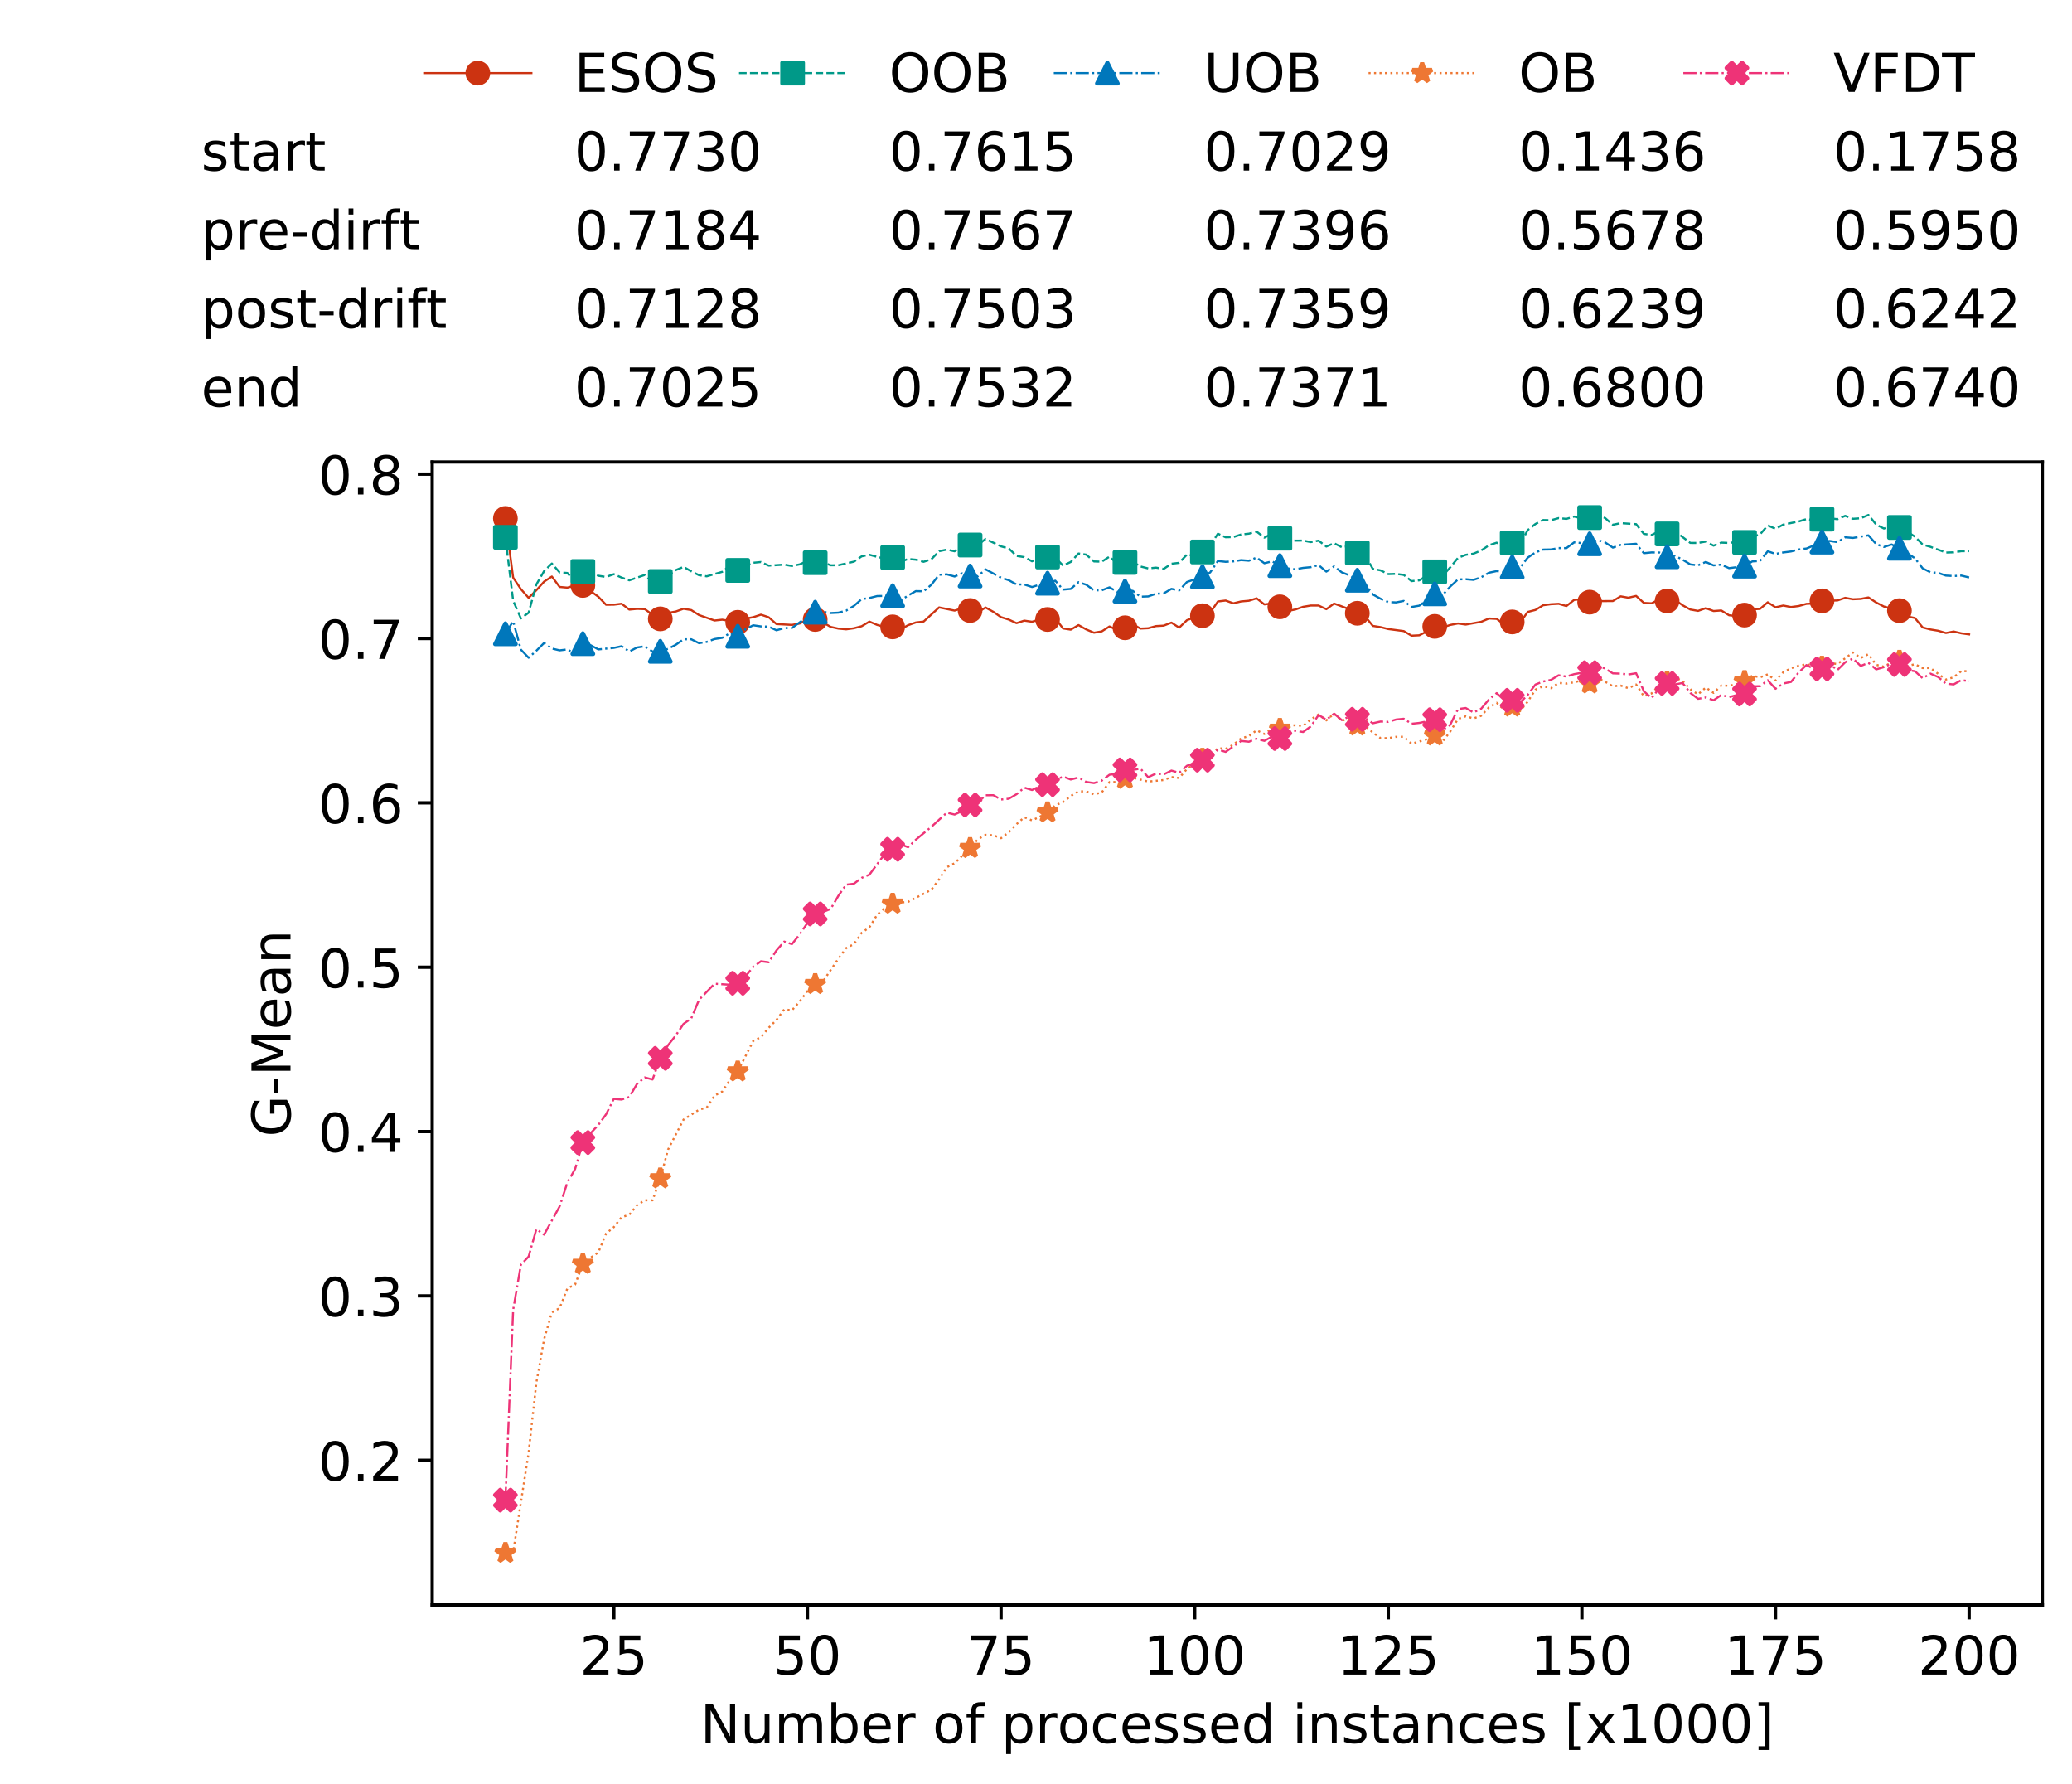 <?xml version="1.0" encoding="utf-8" standalone="no"?>
<!DOCTYPE svg PUBLIC "-//W3C//DTD SVG 1.1//EN"
  "http://www.w3.org/Graphics/SVG/1.1/DTD/svg11.dtd">
<!-- Created with matplotlib (https://matplotlib.org/) -->
<svg height="432.615pt" version="1.1" viewBox="0 0 502.65 432.615" width="502.65pt" xmlns="http://www.w3.org/2000/svg" xmlns:xlink="http://www.w3.org/1999/xlink">
 <defs>
  <style type="text/css">
*{stroke-linecap:butt;stroke-linejoin:round;white-space:pre;}
  </style>
 </defs>
 <g id="figure_1">
  <g id="patch_1">
   <path d="M 0 432.615 
L 502.65 432.615 
L 502.65 0 
L 0 0 
z
" style="fill:#ffffff;"/>
  </g>
  <g id="axes_1">
   <g id="patch_2">
    <path d="M 104.85 389.252 
L 495.45 389.252 
L 495.45 112.052 
L 104.85 112.052 
z
" style="fill:#ffffff;"/>
   </g>
   <g id="matplotlib.axis_1">
    <g id="xtick_1">
     <g id="line2d_1">
      <defs>
       <path d="M 0 0 
L 0 3.5 
" id="m3fc452021b" style="stroke:#000000;stroke-width:0.8;"/>
      </defs>
      <g>
       <use style="stroke:#000000;stroke-width:0.8;" x="148.908" xlink:href="#m3fc452021b" y="389.252"/>
      </g>
     </g>
     <g id="text_1">
      <!-- 25 -->
      <defs>
       <path d="M 19.188 8.297 
L 53.609 8.297 
L 53.609 0 
L 7.328 0 
L 7.328 8.297 
Q 12.938 14.109 22.625 23.891 
Q 32.328 33.688 34.812 36.531 
Q 39.547 41.844 41.422 45.531 
Q 43.312 49.219 43.312 52.781 
Q 43.312 58.594 39.234 62.25 
Q 35.156 65.922 28.609 65.922 
Q 23.969 65.922 18.812 64.312 
Q 13.672 62.703 7.812 59.422 
L 7.812 69.391 
Q 13.766 71.781 18.938 73 
Q 24.125 74.219 28.422 74.219 
Q 39.75 74.219 46.484 68.547 
Q 53.219 62.891 53.219 53.422 
Q 53.219 48.922 51.531 44.891 
Q 49.859 40.875 45.406 35.406 
Q 44.188 33.984 37.641 27.219 
Q 31.109 20.453 19.188 8.297 
z
" id="DejaVuSans-50"/>
       <path d="M 10.797 72.906 
L 49.516 72.906 
L 49.516 64.594 
L 19.828 64.594 
L 19.828 46.734 
Q 21.969 47.469 24.109 47.828 
Q 26.266 48.188 28.422 48.188 
Q 40.625 48.188 47.75 41.5 
Q 54.891 34.812 54.891 23.391 
Q 54.891 11.625 47.562 5.094 
Q 40.234 -1.422 26.906 -1.422 
Q 22.312 -1.422 17.547 -0.641 
Q 12.797 0.141 7.719 1.703 
L 7.719 11.625 
Q 12.109 9.234 16.797 8.062 
Q 21.484 6.891 26.703 6.891 
Q 35.156 6.891 40.078 11.328 
Q 45.016 15.766 45.016 23.391 
Q 45.016 31 40.078 35.438 
Q 35.156 39.891 26.703 39.891 
Q 22.75 39.891 18.812 39.016 
Q 14.891 38.141 10.797 36.281 
z
" id="DejaVuSans-53"/>
      </defs>
      <g transform="translate(140.636 406.13)scale(0.13 -0.13)">
       <use xlink:href="#DejaVuSans-50"/>
       <use x="63.623" xlink:href="#DejaVuSans-53"/>
      </g>
     </g>
    </g>
    <g id="xtick_2">
     <g id="line2d_2">
      <g>
       <use style="stroke:#000000;stroke-width:0.8;" x="195.877" xlink:href="#m3fc452021b" y="389.252"/>
      </g>
     </g>
     <g id="text_2">
      <!-- 50 -->
      <defs>
       <path d="M 31.781 66.406 
Q 24.172 66.406 20.328 58.906 
Q 16.5 51.422 16.5 36.375 
Q 16.5 21.391 20.328 13.891 
Q 24.172 6.391 31.781 6.391 
Q 39.453 6.391 43.281 13.891 
Q 47.125 21.391 47.125 36.375 
Q 47.125 51.422 43.281 58.906 
Q 39.453 66.406 31.781 66.406 
z
M 31.781 74.219 
Q 44.047 74.219 50.516 64.516 
Q 56.984 54.828 56.984 36.375 
Q 56.984 17.969 50.516 8.266 
Q 44.047 -1.422 31.781 -1.422 
Q 19.531 -1.422 13.062 8.266 
Q 6.594 17.969 6.594 36.375 
Q 6.594 54.828 13.062 64.516 
Q 19.531 74.219 31.781 74.219 
z
" id="DejaVuSans-48"/>
      </defs>
      <g transform="translate(187.606 406.13)scale(0.13 -0.13)">
       <use xlink:href="#DejaVuSans-53"/>
       <use x="63.623" xlink:href="#DejaVuSans-48"/>
      </g>
     </g>
    </g>
    <g id="xtick_3">
     <g id="line2d_3">
      <g>
       <use style="stroke:#000000;stroke-width:0.8;" x="242.847" xlink:href="#m3fc452021b" y="389.252"/>
      </g>
     </g>
     <g id="text_3">
      <!-- 75 -->
      <defs>
       <path d="M 8.203 72.906 
L 55.078 72.906 
L 55.078 68.703 
L 28.609 0 
L 18.312 0 
L 43.219 64.594 
L 8.203 64.594 
z
" id="DejaVuSans-55"/>
      </defs>
      <g transform="translate(234.576 406.13)scale(0.13 -0.13)">
       <use xlink:href="#DejaVuSans-55"/>
       <use x="63.623" xlink:href="#DejaVuSans-53"/>
      </g>
     </g>
    </g>
    <g id="xtick_4">
     <g id="line2d_4">
      <g>
       <use style="stroke:#000000;stroke-width:0.8;" x="289.817" xlink:href="#m3fc452021b" y="389.252"/>
      </g>
     </g>
     <g id="text_4">
      <!-- 100 -->
      <defs>
       <path d="M 12.406 8.297 
L 28.516 8.297 
L 28.516 63.922 
L 10.984 60.406 
L 10.984 69.391 
L 28.422 72.906 
L 38.281 72.906 
L 38.281 8.297 
L 54.391 8.297 
L 54.391 0 
L 12.406 0 
z
" id="DejaVuSans-49"/>
      </defs>
      <g transform="translate(277.41 406.13)scale(0.13 -0.13)">
       <use xlink:href="#DejaVuSans-49"/>
       <use x="63.623" xlink:href="#DejaVuSans-48"/>
       <use x="127.246" xlink:href="#DejaVuSans-48"/>
      </g>
     </g>
    </g>
    <g id="xtick_5">
     <g id="line2d_5">
      <g>
       <use style="stroke:#000000;stroke-width:0.8;" x="336.786" xlink:href="#m3fc452021b" y="389.252"/>
      </g>
     </g>
     <g id="text_5">
      <!-- 125 -->
      <g transform="translate(324.379 406.13)scale(0.13 -0.13)">
       <use xlink:href="#DejaVuSans-49"/>
       <use x="63.623" xlink:href="#DejaVuSans-50"/>
       <use x="127.246" xlink:href="#DejaVuSans-53"/>
      </g>
     </g>
    </g>
    <g id="xtick_6">
     <g id="line2d_6">
      <g>
       <use style="stroke:#000000;stroke-width:0.8;" x="383.756" xlink:href="#m3fc452021b" y="389.252"/>
      </g>
     </g>
     <g id="text_6">
      <!-- 150 -->
      <g transform="translate(371.349 406.13)scale(0.13 -0.13)">
       <use xlink:href="#DejaVuSans-49"/>
       <use x="63.623" xlink:href="#DejaVuSans-53"/>
       <use x="127.246" xlink:href="#DejaVuSans-48"/>
      </g>
     </g>
    </g>
    <g id="xtick_7">
     <g id="line2d_7">
      <g>
       <use style="stroke:#000000;stroke-width:0.8;" x="430.726" xlink:href="#m3fc452021b" y="389.252"/>
      </g>
     </g>
     <g id="text_7">
      <!-- 175 -->
      <g transform="translate(418.319 406.13)scale(0.13 -0.13)">
       <use xlink:href="#DejaVuSans-49"/>
       <use x="63.623" xlink:href="#DejaVuSans-55"/>
       <use x="127.246" xlink:href="#DejaVuSans-53"/>
      </g>
     </g>
    </g>
    <g id="xtick_8">
     <g id="line2d_8">
      <g>
       <use style="stroke:#000000;stroke-width:0.8;" x="477.695" xlink:href="#m3fc452021b" y="389.252"/>
      </g>
     </g>
     <g id="text_8">
      <!-- 200 -->
      <g transform="translate(465.289 406.13)scale(0.13 -0.13)">
       <use xlink:href="#DejaVuSans-50"/>
       <use x="63.623" xlink:href="#DejaVuSans-48"/>
       <use x="127.246" xlink:href="#DejaVuSans-48"/>
      </g>
     </g>
    </g>
    <g id="text_9">
     <!-- Number of processed instances [x1000] -->
     <defs>
      <path d="M 9.812 72.906 
L 23.094 72.906 
L 55.422 11.922 
L 55.422 72.906 
L 64.984 72.906 
L 64.984 0 
L 51.703 0 
L 19.391 60.984 
L 19.391 0 
L 9.812 0 
z
" id="DejaVuSans-78"/>
      <path d="M 8.5 21.578 
L 8.5 54.688 
L 17.484 54.688 
L 17.484 21.922 
Q 17.484 14.156 20.5 10.266 
Q 23.531 6.391 29.594 6.391 
Q 36.859 6.391 41.078 11.031 
Q 45.312 15.672 45.312 23.688 
L 45.312 54.688 
L 54.297 54.688 
L 54.297 0 
L 45.312 0 
L 45.312 8.406 
Q 42.047 3.422 37.719 1 
Q 33.406 -1.422 27.688 -1.422 
Q 18.266 -1.422 13.375 4.438 
Q 8.5 10.297 8.5 21.578 
z
M 31.109 56 
z
" id="DejaVuSans-117"/>
      <path d="M 52 44.188 
Q 55.375 50.25 60.062 53.125 
Q 64.75 56 71.094 56 
Q 79.641 56 84.281 50.016 
Q 88.922 44.047 88.922 33.016 
L 88.922 0 
L 79.891 0 
L 79.891 32.719 
Q 79.891 40.578 77.094 44.375 
Q 74.312 48.188 68.609 48.188 
Q 61.625 48.188 57.562 43.547 
Q 53.516 38.922 53.516 30.906 
L 53.516 0 
L 44.484 0 
L 44.484 32.719 
Q 44.484 40.625 41.703 44.406 
Q 38.922 48.188 33.109 48.188 
Q 26.219 48.188 22.156 43.531 
Q 18.109 38.875 18.109 30.906 
L 18.109 0 
L 9.078 0 
L 9.078 54.688 
L 18.109 54.688 
L 18.109 46.188 
Q 21.188 51.219 25.484 53.609 
Q 29.781 56 35.688 56 
Q 41.656 56 45.828 52.969 
Q 50 49.953 52 44.188 
z
" id="DejaVuSans-109"/>
      <path d="M 48.688 27.297 
Q 48.688 37.203 44.609 42.844 
Q 40.531 48.484 33.406 48.484 
Q 26.266 48.484 22.188 42.844 
Q 18.109 37.203 18.109 27.297 
Q 18.109 17.391 22.188 11.75 
Q 26.266 6.109 33.406 6.109 
Q 40.531 6.109 44.609 11.75 
Q 48.688 17.391 48.688 27.297 
z
M 18.109 46.391 
Q 20.953 51.266 25.266 53.625 
Q 29.594 56 35.594 56 
Q 45.562 56 51.781 48.094 
Q 58.016 40.188 58.016 27.297 
Q 58.016 14.406 51.781 6.484 
Q 45.562 -1.422 35.594 -1.422 
Q 29.594 -1.422 25.266 0.953 
Q 20.953 3.328 18.109 8.203 
L 18.109 0 
L 9.078 0 
L 9.078 75.984 
L 18.109 75.984 
z
" id="DejaVuSans-98"/>
      <path d="M 56.203 29.594 
L 56.203 25.203 
L 14.891 25.203 
Q 15.484 15.922 20.484 11.062 
Q 25.484 6.203 34.422 6.203 
Q 39.594 6.203 44.453 7.469 
Q 49.312 8.734 54.109 11.281 
L 54.109 2.781 
Q 49.266 0.734 44.188 -0.344 
Q 39.109 -1.422 33.891 -1.422 
Q 20.797 -1.422 13.156 6.188 
Q 5.516 13.812 5.516 26.812 
Q 5.516 40.234 12.766 48.109 
Q 20.016 56 32.328 56 
Q 43.359 56 49.781 48.891 
Q 56.203 41.797 56.203 29.594 
z
M 47.219 32.234 
Q 47.125 39.594 43.094 43.984 
Q 39.062 48.391 32.422 48.391 
Q 24.906 48.391 20.391 44.141 
Q 15.875 39.891 15.188 32.172 
z
" id="DejaVuSans-101"/>
      <path d="M 41.109 46.297 
Q 39.594 47.172 37.812 47.578 
Q 36.031 48 33.891 48 
Q 26.266 48 22.188 43.047 
Q 18.109 38.094 18.109 28.812 
L 18.109 0 
L 9.078 0 
L 9.078 54.688 
L 18.109 54.688 
L 18.109 46.188 
Q 20.953 51.172 25.484 53.578 
Q 30.031 56 36.531 56 
Q 37.453 56 38.578 55.875 
Q 39.703 55.766 41.062 55.516 
z
" id="DejaVuSans-114"/>
      <path id="DejaVuSans-32"/>
      <path d="M 30.609 48.391 
Q 23.391 48.391 19.188 42.75 
Q 14.984 37.109 14.984 27.297 
Q 14.984 17.484 19.156 11.844 
Q 23.344 6.203 30.609 6.203 
Q 37.797 6.203 41.984 11.859 
Q 46.188 17.531 46.188 27.297 
Q 46.188 37.016 41.984 42.703 
Q 37.797 48.391 30.609 48.391 
z
M 30.609 56 
Q 42.328 56 49.016 48.375 
Q 55.719 40.766 55.719 27.297 
Q 55.719 13.875 49.016 6.219 
Q 42.328 -1.422 30.609 -1.422 
Q 18.844 -1.422 12.172 6.219 
Q 5.516 13.875 5.516 27.297 
Q 5.516 40.766 12.172 48.375 
Q 18.844 56 30.609 56 
z
" id="DejaVuSans-111"/>
      <path d="M 37.109 75.984 
L 37.109 68.5 
L 28.516 68.5 
Q 23.688 68.5 21.797 66.547 
Q 19.922 64.594 19.922 59.516 
L 19.922 54.688 
L 34.719 54.688 
L 34.719 47.703 
L 19.922 47.703 
L 19.922 0 
L 10.891 0 
L 10.891 47.703 
L 2.297 47.703 
L 2.297 54.688 
L 10.891 54.688 
L 10.891 58.5 
Q 10.891 67.625 15.141 71.797 
Q 19.391 75.984 28.609 75.984 
z
" id="DejaVuSans-102"/>
      <path d="M 18.109 8.203 
L 18.109 -20.797 
L 9.078 -20.797 
L 9.078 54.688 
L 18.109 54.688 
L 18.109 46.391 
Q 20.953 51.266 25.266 53.625 
Q 29.594 56 35.594 56 
Q 45.562 56 51.781 48.094 
Q 58.016 40.188 58.016 27.297 
Q 58.016 14.406 51.781 6.484 
Q 45.562 -1.422 35.594 -1.422 
Q 29.594 -1.422 25.266 0.953 
Q 20.953 3.328 18.109 8.203 
z
M 48.688 27.297 
Q 48.688 37.203 44.609 42.844 
Q 40.531 48.484 33.406 48.484 
Q 26.266 48.484 22.188 42.844 
Q 18.109 37.203 18.109 27.297 
Q 18.109 17.391 22.188 11.75 
Q 26.266 6.109 33.406 6.109 
Q 40.531 6.109 44.609 11.75 
Q 48.688 17.391 48.688 27.297 
z
" id="DejaVuSans-112"/>
      <path d="M 48.781 52.594 
L 48.781 44.188 
Q 44.969 46.297 41.141 47.344 
Q 37.312 48.391 33.406 48.391 
Q 24.656 48.391 19.812 42.844 
Q 14.984 37.312 14.984 27.297 
Q 14.984 17.281 19.812 11.734 
Q 24.656 6.203 33.406 6.203 
Q 37.312 6.203 41.141 7.25 
Q 44.969 8.297 48.781 10.406 
L 48.781 2.094 
Q 45.016 0.344 40.984 -0.531 
Q 36.969 -1.422 32.422 -1.422 
Q 20.062 -1.422 12.781 6.344 
Q 5.516 14.109 5.516 27.297 
Q 5.516 40.672 12.859 48.328 
Q 20.219 56 33.016 56 
Q 37.156 56 41.109 55.141 
Q 45.062 54.297 48.781 52.594 
z
" id="DejaVuSans-99"/>
      <path d="M 44.281 53.078 
L 44.281 44.578 
Q 40.484 46.531 36.375 47.5 
Q 32.281 48.484 27.875 48.484 
Q 21.188 48.484 17.844 46.438 
Q 14.5 44.391 14.5 40.281 
Q 14.5 37.156 16.891 35.375 
Q 19.281 33.594 26.516 31.984 
L 29.594 31.297 
Q 39.156 29.25 43.188 25.516 
Q 47.219 21.781 47.219 15.094 
Q 47.219 7.469 41.188 3.016 
Q 35.156 -1.422 24.609 -1.422 
Q 20.219 -1.422 15.453 -0.562 
Q 10.688 0.297 5.422 2 
L 5.422 11.281 
Q 10.406 8.688 15.234 7.391 
Q 20.062 6.109 24.812 6.109 
Q 31.156 6.109 34.562 8.281 
Q 37.984 10.453 37.984 14.406 
Q 37.984 18.062 35.516 20.016 
Q 33.062 21.969 24.703 23.781 
L 21.578 24.516 
Q 13.234 26.266 9.516 29.906 
Q 5.812 33.547 5.812 39.891 
Q 5.812 47.609 11.281 51.797 
Q 16.75 56 26.812 56 
Q 31.781 56 36.172 55.266 
Q 40.578 54.547 44.281 53.078 
z
" id="DejaVuSans-115"/>
      <path d="M 45.406 46.391 
L 45.406 75.984 
L 54.391 75.984 
L 54.391 0 
L 45.406 0 
L 45.406 8.203 
Q 42.578 3.328 38.25 0.953 
Q 33.938 -1.422 27.875 -1.422 
Q 17.969 -1.422 11.734 6.484 
Q 5.516 14.406 5.516 27.297 
Q 5.516 40.188 11.734 48.094 
Q 17.969 56 27.875 56 
Q 33.938 56 38.25 53.625 
Q 42.578 51.266 45.406 46.391 
z
M 14.797 27.297 
Q 14.797 17.391 18.875 11.75 
Q 22.953 6.109 30.078 6.109 
Q 37.203 6.109 41.297 11.75 
Q 45.406 17.391 45.406 27.297 
Q 45.406 37.203 41.297 42.844 
Q 37.203 48.484 30.078 48.484 
Q 22.953 48.484 18.875 42.844 
Q 14.797 37.203 14.797 27.297 
z
" id="DejaVuSans-100"/>
      <path d="M 9.422 54.688 
L 18.406 54.688 
L 18.406 0 
L 9.422 0 
z
M 9.422 75.984 
L 18.406 75.984 
L 18.406 64.594 
L 9.422 64.594 
z
" id="DejaVuSans-105"/>
      <path d="M 54.891 33.016 
L 54.891 0 
L 45.906 0 
L 45.906 32.719 
Q 45.906 40.484 42.875 44.328 
Q 39.844 48.188 33.797 48.188 
Q 26.516 48.188 22.312 43.547 
Q 18.109 38.922 18.109 30.906 
L 18.109 0 
L 9.078 0 
L 9.078 54.688 
L 18.109 54.688 
L 18.109 46.188 
Q 21.344 51.125 25.703 53.562 
Q 30.078 56 35.797 56 
Q 45.219 56 50.047 50.172 
Q 54.891 44.344 54.891 33.016 
z
" id="DejaVuSans-110"/>
      <path d="M 18.312 70.219 
L 18.312 54.688 
L 36.812 54.688 
L 36.812 47.703 
L 18.312 47.703 
L 18.312 18.016 
Q 18.312 11.328 20.141 9.422 
Q 21.969 7.516 27.594 7.516 
L 36.812 7.516 
L 36.812 0 
L 27.594 0 
Q 17.188 0 13.234 3.875 
Q 9.281 7.766 9.281 18.016 
L 9.281 47.703 
L 2.688 47.703 
L 2.688 54.688 
L 9.281 54.688 
L 9.281 70.219 
z
" id="DejaVuSans-116"/>
      <path d="M 34.281 27.484 
Q 23.391 27.484 19.188 25 
Q 14.984 22.516 14.984 16.5 
Q 14.984 11.719 18.141 8.906 
Q 21.297 6.109 26.703 6.109 
Q 34.188 6.109 38.703 11.406 
Q 43.219 16.703 43.219 25.484 
L 43.219 27.484 
z
M 52.203 31.203 
L 52.203 0 
L 43.219 0 
L 43.219 8.297 
Q 40.141 3.328 35.547 0.953 
Q 30.953 -1.422 24.312 -1.422 
Q 15.922 -1.422 10.953 3.297 
Q 6 8.016 6 15.922 
Q 6 25.141 12.172 29.828 
Q 18.359 34.516 30.609 34.516 
L 43.219 34.516 
L 43.219 35.406 
Q 43.219 41.609 39.141 45 
Q 35.062 48.391 27.688 48.391 
Q 23 48.391 18.547 47.266 
Q 14.109 46.141 10.016 43.891 
L 10.016 52.203 
Q 14.938 54.109 19.578 55.047 
Q 24.219 56 28.609 56 
Q 40.484 56 46.344 49.844 
Q 52.203 43.703 52.203 31.203 
z
" id="DejaVuSans-97"/>
      <path d="M 8.594 75.984 
L 29.297 75.984 
L 29.297 69 
L 17.578 69 
L 17.578 -6.203 
L 29.297 -6.203 
L 29.297 -13.188 
L 8.594 -13.188 
z
" id="DejaVuSans-91"/>
      <path d="M 54.891 54.688 
L 35.109 28.078 
L 55.906 0 
L 45.312 0 
L 29.391 21.484 
L 13.484 0 
L 2.875 0 
L 24.125 28.609 
L 4.688 54.688 
L 15.281 54.688 
L 29.781 35.203 
L 44.281 54.688 
z
" id="DejaVuSans-120"/>
      <path d="M 30.422 75.984 
L 30.422 -13.188 
L 9.719 -13.188 
L 9.719 -6.203 
L 21.391 -6.203 
L 21.391 69 
L 9.719 69 
L 9.719 75.984 
z
" id="DejaVuSans-93"/>
     </defs>
     <g transform="translate(169.881 422.711)scale(0.13 -0.13)">
      <use xlink:href="#DejaVuSans-78"/>
      <use x="74.805" xlink:href="#DejaVuSans-117"/>
      <use x="138.184" xlink:href="#DejaVuSans-109"/>
      <use x="235.596" xlink:href="#DejaVuSans-98"/>
      <use x="299.072" xlink:href="#DejaVuSans-101"/>
      <use x="360.596" xlink:href="#DejaVuSans-114"/>
      <use x="401.709" xlink:href="#DejaVuSans-32"/>
      <use x="433.496" xlink:href="#DejaVuSans-111"/>
      <use x="494.678" xlink:href="#DejaVuSans-102"/>
      <use x="529.883" xlink:href="#DejaVuSans-32"/>
      <use x="561.67" xlink:href="#DejaVuSans-112"/>
      <use x="625.146" xlink:href="#DejaVuSans-114"/>
      <use x="666.229" xlink:href="#DejaVuSans-111"/>
      <use x="727.41" xlink:href="#DejaVuSans-99"/>
      <use x="782.391" xlink:href="#DejaVuSans-101"/>
      <use x="843.914" xlink:href="#DejaVuSans-115"/>
      <use x="896.014" xlink:href="#DejaVuSans-115"/>
      <use x="948.113" xlink:href="#DejaVuSans-101"/>
      <use x="1009.637" xlink:href="#DejaVuSans-100"/>
      <use x="1073.113" xlink:href="#DejaVuSans-32"/>
      <use x="1104.9" xlink:href="#DejaVuSans-105"/>
      <use x="1132.684" xlink:href="#DejaVuSans-110"/>
      <use x="1196.062" xlink:href="#DejaVuSans-115"/>
      <use x="1248.162" xlink:href="#DejaVuSans-116"/>
      <use x="1287.371" xlink:href="#DejaVuSans-97"/>
      <use x="1348.65" xlink:href="#DejaVuSans-110"/>
      <use x="1412.029" xlink:href="#DejaVuSans-99"/>
      <use x="1467.01" xlink:href="#DejaVuSans-101"/>
      <use x="1528.533" xlink:href="#DejaVuSans-115"/>
      <use x="1580.633" xlink:href="#DejaVuSans-32"/>
      <use x="1612.42" xlink:href="#DejaVuSans-91"/>
      <use x="1651.434" xlink:href="#DejaVuSans-120"/>
      <use x="1710.613" xlink:href="#DejaVuSans-49"/>
      <use x="1774.236" xlink:href="#DejaVuSans-48"/>
      <use x="1837.859" xlink:href="#DejaVuSans-48"/>
      <use x="1901.482" xlink:href="#DejaVuSans-48"/>
      <use x="1965.105" xlink:href="#DejaVuSans-93"/>
     </g>
    </g>
   </g>
   <g id="matplotlib.axis_2">
    <g id="ytick_1">
     <g id="line2d_9">
      <defs>
       <path d="M 0 0 
L -3.5 0 
" id="mc30d4a9c3e" style="stroke:#000000;stroke-width:0.8;"/>
      </defs>
      <g>
       <use style="stroke:#000000;stroke-width:0.8;" x="104.85" xlink:href="#mc30d4a9c3e" y="354.166"/>
      </g>
     </g>
     <g id="text_10">
      <!-- 0.2 -->
      <defs>
       <path d="M 10.688 12.406 
L 21 12.406 
L 21 0 
L 10.688 0 
z
" id="DejaVuSans-46"/>
      </defs>
      <g transform="translate(77.176 359.105)scale(0.13 -0.13)">
       <use xlink:href="#DejaVuSans-48"/>
       <use x="63.623" xlink:href="#DejaVuSans-46"/>
       <use x="95.41" xlink:href="#DejaVuSans-50"/>
      </g>
     </g>
    </g>
    <g id="ytick_2">
     <g id="line2d_10">
      <g>
       <use style="stroke:#000000;stroke-width:0.8;" x="104.85" xlink:href="#mc30d4a9c3e" y="314.305"/>
      </g>
     </g>
     <g id="text_11">
      <!-- 0.3 -->
      <defs>
       <path d="M 40.578 39.312 
Q 47.656 37.797 51.625 33 
Q 55.609 28.219 55.609 21.188 
Q 55.609 10.406 48.188 4.484 
Q 40.766 -1.422 27.094 -1.422 
Q 22.516 -1.422 17.656 -0.516 
Q 12.797 0.391 7.625 2.203 
L 7.625 11.719 
Q 11.719 9.328 16.594 8.109 
Q 21.484 6.891 26.812 6.891 
Q 36.078 6.891 40.938 10.547 
Q 45.797 14.203 45.797 21.188 
Q 45.797 27.641 41.281 31.266 
Q 36.766 34.906 28.719 34.906 
L 20.219 34.906 
L 20.219 43.016 
L 29.109 43.016 
Q 36.375 43.016 40.234 45.922 
Q 44.094 48.828 44.094 54.297 
Q 44.094 59.906 40.109 62.906 
Q 36.141 65.922 28.719 65.922 
Q 24.656 65.922 20.016 65.031 
Q 15.375 64.156 9.812 62.312 
L 9.812 71.094 
Q 15.438 72.656 20.344 73.438 
Q 25.25 74.219 29.594 74.219 
Q 40.828 74.219 47.359 69.109 
Q 53.906 64.016 53.906 55.328 
Q 53.906 49.266 50.438 45.094 
Q 46.969 40.922 40.578 39.312 
z
" id="DejaVuSans-51"/>
      </defs>
      <g transform="translate(77.176 319.244)scale(0.13 -0.13)">
       <use xlink:href="#DejaVuSans-48"/>
       <use x="63.623" xlink:href="#DejaVuSans-46"/>
       <use x="95.41" xlink:href="#DejaVuSans-51"/>
      </g>
     </g>
    </g>
    <g id="ytick_3">
     <g id="line2d_11">
      <g>
       <use style="stroke:#000000;stroke-width:0.8;" x="104.85" xlink:href="#mc30d4a9c3e" y="274.443"/>
      </g>
     </g>
     <g id="text_12">
      <!-- 0.4 -->
      <defs>
       <path d="M 37.797 64.312 
L 12.891 25.391 
L 37.797 25.391 
z
M 35.203 72.906 
L 47.609 72.906 
L 47.609 25.391 
L 58.016 25.391 
L 58.016 17.188 
L 47.609 17.188 
L 47.609 0 
L 37.797 0 
L 37.797 17.188 
L 4.891 17.188 
L 4.891 26.703 
z
" id="DejaVuSans-52"/>
      </defs>
      <g transform="translate(77.176 279.382)scale(0.13 -0.13)">
       <use xlink:href="#DejaVuSans-48"/>
       <use x="63.623" xlink:href="#DejaVuSans-46"/>
       <use x="95.41" xlink:href="#DejaVuSans-52"/>
      </g>
     </g>
    </g>
    <g id="ytick_4">
     <g id="line2d_12">
      <g>
       <use style="stroke:#000000;stroke-width:0.8;" x="104.85" xlink:href="#mc30d4a9c3e" y="234.581"/>
      </g>
     </g>
     <g id="text_13">
      <!-- 0.5 -->
      <g transform="translate(77.176 239.52)scale(0.13 -0.13)">
       <use xlink:href="#DejaVuSans-48"/>
       <use x="63.623" xlink:href="#DejaVuSans-46"/>
       <use x="95.41" xlink:href="#DejaVuSans-53"/>
      </g>
     </g>
    </g>
    <g id="ytick_5">
     <g id="line2d_13">
      <g>
       <use style="stroke:#000000;stroke-width:0.8;" x="104.85" xlink:href="#mc30d4a9c3e" y="194.72"/>
      </g>
     </g>
     <g id="text_14">
      <!-- 0.6 -->
      <defs>
       <path d="M 33.016 40.375 
Q 26.375 40.375 22.484 35.828 
Q 18.609 31.297 18.609 23.391 
Q 18.609 15.531 22.484 10.953 
Q 26.375 6.391 33.016 6.391 
Q 39.656 6.391 43.531 10.953 
Q 47.406 15.531 47.406 23.391 
Q 47.406 31.297 43.531 35.828 
Q 39.656 40.375 33.016 40.375 
z
M 52.594 71.297 
L 52.594 62.312 
Q 48.875 64.062 45.094 64.984 
Q 41.312 65.922 37.594 65.922 
Q 27.828 65.922 22.672 59.328 
Q 17.531 52.734 16.797 39.406 
Q 19.672 43.656 24.016 45.922 
Q 28.375 48.188 33.594 48.188 
Q 44.578 48.188 50.953 41.516 
Q 57.328 34.859 57.328 23.391 
Q 57.328 12.156 50.688 5.359 
Q 44.047 -1.422 33.016 -1.422 
Q 20.359 -1.422 13.672 8.266 
Q 6.984 17.969 6.984 36.375 
Q 6.984 53.656 15.188 63.938 
Q 23.391 74.219 37.203 74.219 
Q 40.922 74.219 44.703 73.484 
Q 48.484 72.75 52.594 71.297 
z
" id="DejaVuSans-54"/>
      </defs>
      <g transform="translate(77.176 199.659)scale(0.13 -0.13)">
       <use xlink:href="#DejaVuSans-48"/>
       <use x="63.623" xlink:href="#DejaVuSans-46"/>
       <use x="95.41" xlink:href="#DejaVuSans-54"/>
      </g>
     </g>
    </g>
    <g id="ytick_6">
     <g id="line2d_14">
      <g>
       <use style="stroke:#000000;stroke-width:0.8;" x="104.85" xlink:href="#mc30d4a9c3e" y="154.858"/>
      </g>
     </g>
     <g id="text_15">
      <!-- 0.7 -->
      <g transform="translate(77.176 159.797)scale(0.13 -0.13)">
       <use xlink:href="#DejaVuSans-48"/>
       <use x="63.623" xlink:href="#DejaVuSans-46"/>
       <use x="95.41" xlink:href="#DejaVuSans-55"/>
      </g>
     </g>
    </g>
    <g id="ytick_7">
     <g id="line2d_15">
      <g>
       <use style="stroke:#000000;stroke-width:0.8;" x="104.85" xlink:href="#mc30d4a9c3e" y="114.996"/>
      </g>
     </g>
     <g id="text_16">
      <!-- 0.8 -->
      <defs>
       <path d="M 31.781 34.625 
Q 24.75 34.625 20.719 30.859 
Q 16.703 27.094 16.703 20.516 
Q 16.703 13.922 20.719 10.156 
Q 24.75 6.391 31.781 6.391 
Q 38.812 6.391 42.859 10.172 
Q 46.922 13.969 46.922 20.516 
Q 46.922 27.094 42.891 30.859 
Q 38.875 34.625 31.781 34.625 
z
M 21.922 38.812 
Q 15.578 40.375 12.031 44.719 
Q 8.5 49.078 8.5 55.328 
Q 8.5 64.062 14.719 69.141 
Q 20.953 74.219 31.781 74.219 
Q 42.672 74.219 48.875 69.141 
Q 55.078 64.062 55.078 55.328 
Q 55.078 49.078 51.531 44.719 
Q 48 40.375 41.703 38.812 
Q 48.828 37.156 52.797 32.312 
Q 56.781 27.484 56.781 20.516 
Q 56.781 9.906 50.312 4.234 
Q 43.844 -1.422 31.781 -1.422 
Q 19.734 -1.422 13.25 4.234 
Q 6.781 9.906 6.781 20.516 
Q 6.781 27.484 10.781 32.312 
Q 14.797 37.156 21.922 38.812 
z
M 18.312 54.391 
Q 18.312 48.734 21.844 45.562 
Q 25.391 42.391 31.781 42.391 
Q 38.141 42.391 41.719 45.562 
Q 45.312 48.734 45.312 54.391 
Q 45.312 60.062 41.719 63.234 
Q 38.141 66.406 31.781 66.406 
Q 25.391 66.406 21.844 63.234 
Q 18.312 60.062 18.312 54.391 
z
" id="DejaVuSans-56"/>
      </defs>
      <g transform="translate(77.176 119.935)scale(0.13 -0.13)">
       <use xlink:href="#DejaVuSans-48"/>
       <use x="63.623" xlink:href="#DejaVuSans-46"/>
       <use x="95.41" xlink:href="#DejaVuSans-56"/>
      </g>
     </g>
    </g>
    <g id="text_17">
     <!-- G-Mean -->
     <defs>
      <path d="M 59.516 10.406 
L 59.516 29.984 
L 43.406 29.984 
L 43.406 38.094 
L 69.281 38.094 
L 69.281 6.781 
Q 63.578 2.734 56.688 0.656 
Q 49.812 -1.422 42 -1.422 
Q 24.906 -1.422 15.25 8.562 
Q 5.609 18.562 5.609 36.375 
Q 5.609 54.25 15.25 64.234 
Q 24.906 74.219 42 74.219 
Q 49.125 74.219 55.547 72.453 
Q 61.969 70.703 67.391 67.281 
L 67.391 56.781 
Q 61.922 61.422 55.766 63.766 
Q 49.609 66.109 42.828 66.109 
Q 29.438 66.109 22.719 58.641 
Q 16.016 51.172 16.016 36.375 
Q 16.016 21.625 22.719 14.156 
Q 29.438 6.688 42.828 6.688 
Q 48.047 6.688 52.141 7.594 
Q 56.25 8.5 59.516 10.406 
z
" id="DejaVuSans-71"/>
      <path d="M 4.891 31.391 
L 31.203 31.391 
L 31.203 23.391 
L 4.891 23.391 
z
" id="DejaVuSans-45"/>
      <path d="M 9.812 72.906 
L 24.516 72.906 
L 43.109 23.297 
L 61.812 72.906 
L 76.516 72.906 
L 76.516 0 
L 66.891 0 
L 66.891 64.016 
L 48.094 14.016 
L 38.188 14.016 
L 19.391 64.016 
L 19.391 0 
L 9.812 0 
z
" id="DejaVuSans-77"/>
     </defs>
     <g transform="translate(70.472 275.744)rotate(-90)scale(0.13 -0.13)">
      <use xlink:href="#DejaVuSans-71"/>
      <use x="77.49" xlink:href="#DejaVuSans-45"/>
      <use x="113.574" xlink:href="#DejaVuSans-77"/>
      <use x="199.854" xlink:href="#DejaVuSans-101"/>
      <use x="261.377" xlink:href="#DejaVuSans-97"/>
      <use x="322.656" xlink:href="#DejaVuSans-110"/>
     </g>
    </g>
   </g>
   <g id="line2d_16"/>
   <g id="line2d_17"/>
   <g id="line2d_18"/>
   <g id="line2d_19"/>
   <g id="line2d_20"/>
   <g id="line2d_21">
    <path clip-path="url(#p4cf3cc4618)" d="M 122.605 125.742 
L 124.483 140.082 
L 126.362 142.882 
L 128.241 144.997 
L 130.12 143.143 
L 131.998 141.059 
L 133.877 139.83 
L 135.756 142.354 
L 137.635 142.519 
L 139.514 142.006 
L 141.392 141.986 
L 145.15 144.728 
L 147.029 146.677 
L 148.908 146.657 
L 150.786 146.425 
L 152.665 147.848 
L 154.544 147.666 
L 156.423 147.734 
L 158.302 149.079 
L 160.18 150.096 
L 162.059 148.648 
L 163.938 148.311 
L 165.817 147.644 
L 167.695 147.959 
L 169.574 149.167 
L 173.332 150.496 
L 175.211 150.297 
L 178.968 150.936 
L 180.847 150.042 
L 182.726 149.687 
L 184.605 149.072 
L 186.483 149.706 
L 188.362 151.36 
L 192.12 151.558 
L 193.998 151.231 
L 195.877 150.276 
L 197.756 150.233 
L 199.635 150.952 
L 201.514 152.047 
L 203.392 152.461 
L 205.271 152.633 
L 207.15 152.373 
L 209.029 151.879 
L 210.908 150.759 
L 212.786 151.56 
L 214.665 152.056 
L 216.544 152.039 
L 218.423 152.661 
L 220.302 151.624 
L 222.18 150.966 
L 224.059 150.751 
L 227.817 147.318 
L 231.574 148.089 
L 233.453 147.516 
L 235.332 148.07 
L 237.211 148.508 
L 239.089 147.341 
L 240.968 148.383 
L 242.847 149.682 
L 244.726 150.273 
L 246.605 151.142 
L 248.483 150.522 
L 250.362 150.797 
L 252.241 150.213 
L 254.12 150.243 
L 255.998 149.961 
L 257.877 152.421 
L 259.756 152.712 
L 261.635 151.602 
L 263.514 152.659 
L 265.392 153.456 
L 267.271 153.138 
L 269.15 151.937 
L 271.029 152.803 
L 272.908 152.257 
L 274.786 151.382 
L 276.665 152.451 
L 278.544 152.367 
L 280.423 151.847 
L 282.302 151.737 
L 284.18 151.009 
L 286.059 152.226 
L 287.938 150.417 
L 289.817 149.737 
L 291.695 149.336 
L 293.574 148.6 
L 295.453 145.874 
L 297.332 145.651 
L 299.211 146.325 
L 301.089 145.866 
L 302.968 145.701 
L 304.847 145.111 
L 306.726 146.592 
L 308.605 146.349 
L 310.483 147.177 
L 312.362 148.191 
L 314.241 147.82 
L 316.12 147.17 
L 317.998 146.858 
L 319.877 146.863 
L 321.756 147.747 
L 323.635 146.383 
L 327.392 147.761 
L 329.271 148.74 
L 331.15 149.467 
L 333.029 151.802 
L 334.908 152.097 
L 336.786 152.565 
L 340.544 153.06 
L 342.423 154.172 
L 344.302 154.081 
L 346.18 153.137 
L 348.059 151.919 
L 349.938 152.172 
L 351.817 151.571 
L 353.695 151.214 
L 355.574 151.479 
L 359.332 150.806 
L 361.211 150.007 
L 363.089 150.099 
L 364.968 151.478 
L 366.847 150.841 
L 368.726 151.063 
L 370.605 148.418 
L 372.483 147.93 
L 374.362 146.791 
L 376.241 146.548 
L 378.12 146.443 
L 379.998 146.987 
L 381.877 145.492 
L 383.756 145.323 
L 385.635 146.044 
L 387.514 145.796 
L 391.271 145.77 
L 393.15 144.629 
L 395.029 144.964 
L 396.908 144.53 
L 398.786 146.23 
L 400.665 146.32 
L 402.544 145.342 
L 404.423 145.744 
L 406.302 145.442 
L 408.18 146.797 
L 410.059 147.828 
L 411.938 148.16 
L 413.817 147.499 
L 415.695 148.192 
L 417.574 148.06 
L 419.453 149.219 
L 421.332 149.423 
L 423.211 149.182 
L 425.089 147.782 
L 426.968 147.678 
L 428.847 146.072 
L 430.726 147.288 
L 432.605 146.864 
L 434.483 147.222 
L 436.362 146.977 
L 438.241 146.451 
L 440.12 146.381 
L 441.998 145.739 
L 445.756 145.629 
L 447.635 144.994 
L 449.514 145.341 
L 451.392 145.255 
L 453.271 144.897 
L 455.15 146.124 
L 457.029 147.107 
L 460.786 148.106 
L 462.665 149.492 
L 464.544 149.892 
L 466.423 152.176 
L 468.302 152.667 
L 470.18 152.975 
L 472.059 153.527 
L 473.938 153.162 
L 475.817 153.601 
L 477.695 153.861 
L 477.695 153.861 
" style="fill:none;stroke:#cc3311;stroke-linecap:square;stroke-width:0.5;"/>
    <defs>
     <path d="M 0 2.5 
C 0.663 2.5 1.299 2.237 1.768 1.768 
C 2.237 1.299 2.5 0.663 2.5 0 
C 2.5 -0.663 2.237 -1.299 1.768 -1.768 
C 1.299 -2.237 0.663 -2.5 0 -2.5 
C -0.663 -2.5 -1.299 -2.237 -1.768 -1.768 
C -2.237 -1.299 -2.5 -0.663 -2.5 0 
C -2.5 0.663 -2.237 1.299 -1.768 1.768 
C -1.299 2.237 -0.663 2.5 0 2.5 
z
" id="mdd6e3a0970" style="stroke:#cc3311;"/>
    </defs>
    <g clip-path="url(#p4cf3cc4618)">
     <use style="fill:#cc3311;stroke:#cc3311;" x="122.605" xlink:href="#mdd6e3a0970" y="125.742"/>
     <use style="fill:#cc3311;stroke:#cc3311;" x="141.392" xlink:href="#mdd6e3a0970" y="141.986"/>
     <use style="fill:#cc3311;stroke:#cc3311;" x="160.18" xlink:href="#mdd6e3a0970" y="150.096"/>
     <use style="fill:#cc3311;stroke:#cc3311;" x="178.968" xlink:href="#mdd6e3a0970" y="150.936"/>
     <use style="fill:#cc3311;stroke:#cc3311;" x="197.756" xlink:href="#mdd6e3a0970" y="150.233"/>
     <use style="fill:#cc3311;stroke:#cc3311;" x="216.544" xlink:href="#mdd6e3a0970" y="152.039"/>
     <use style="fill:#cc3311;stroke:#cc3311;" x="235.332" xlink:href="#mdd6e3a0970" y="148.07"/>
     <use style="fill:#cc3311;stroke:#cc3311;" x="254.12" xlink:href="#mdd6e3a0970" y="150.243"/>
     <use style="fill:#cc3311;stroke:#cc3311;" x="272.908" xlink:href="#mdd6e3a0970" y="152.257"/>
     <use style="fill:#cc3311;stroke:#cc3311;" x="291.695" xlink:href="#mdd6e3a0970" y="149.336"/>
     <use style="fill:#cc3311;stroke:#cc3311;" x="310.483" xlink:href="#mdd6e3a0970" y="147.177"/>
     <use style="fill:#cc3311;stroke:#cc3311;" x="329.271" xlink:href="#mdd6e3a0970" y="148.74"/>
     <use style="fill:#cc3311;stroke:#cc3311;" x="348.059" xlink:href="#mdd6e3a0970" y="151.919"/>
     <use style="fill:#cc3311;stroke:#cc3311;" x="366.847" xlink:href="#mdd6e3a0970" y="150.841"/>
     <use style="fill:#cc3311;stroke:#cc3311;" x="385.635" xlink:href="#mdd6e3a0970" y="146.044"/>
     <use style="fill:#cc3311;stroke:#cc3311;" x="404.423" xlink:href="#mdd6e3a0970" y="145.744"/>
     <use style="fill:#cc3311;stroke:#cc3311;" x="423.211" xlink:href="#mdd6e3a0970" y="149.182"/>
     <use style="fill:#cc3311;stroke:#cc3311;" x="441.998" xlink:href="#mdd6e3a0970" y="145.739"/>
     <use style="fill:#cc3311;stroke:#cc3311;" x="460.786" xlink:href="#mdd6e3a0970" y="148.106"/>
    </g>
   </g>
   <g id="line2d_22"/>
   <g id="line2d_23"/>
   <g id="line2d_24"/>
   <g id="line2d_25"/>
   <g id="line2d_26">
    <path clip-path="url(#p4cf3cc4618)" d="M 122.605 130.323 
L 124.483 145.691 
L 126.362 149.987 
L 128.241 148.6 
L 130.12 141.74 
L 131.998 138.507 
L 133.877 136.676 
L 135.756 138.829 
L 137.635 138.969 
L 139.514 141.149 
L 141.392 138.603 
L 143.271 138.821 
L 145.15 139.635 
L 147.029 139.936 
L 148.908 139.258 
L 150.786 140.081 
L 152.665 140.749 
L 156.423 139.445 
L 158.302 141.167 
L 160.18 141.032 
L 162.059 139.555 
L 163.938 138.27 
L 165.817 137.488 
L 167.695 138.564 
L 169.574 139.506 
L 171.453 139.777 
L 175.211 138.69 
L 177.089 137.164 
L 178.968 138.347 
L 180.847 137.323 
L 182.726 136.489 
L 184.605 136.31 
L 186.483 137.189 
L 190.241 136.948 
L 192.12 137.268 
L 193.998 136.884 
L 195.877 136.046 
L 197.756 136.475 
L 199.635 136.381 
L 201.514 137.105 
L 203.392 137.087 
L 207.15 136.226 
L 209.029 134.938 
L 210.908 134.548 
L 212.786 135.062 
L 214.665 135.45 
L 216.544 135.209 
L 218.423 136.282 
L 220.302 135.571 
L 222.18 135.75 
L 224.059 136.259 
L 225.938 135.644 
L 227.817 133.692 
L 229.695 133.295 
L 231.574 133.71 
L 233.453 132.26 
L 237.211 132.202 
L 239.089 130.716 
L 242.847 132.512 
L 244.726 133.031 
L 246.605 134.833 
L 248.483 135.126 
L 250.362 136.135 
L 252.241 135.263 
L 254.12 135.094 
L 255.998 135.226 
L 257.877 137.175 
L 259.756 136.298 
L 261.635 134.246 
L 263.514 134.523 
L 265.392 136.17 
L 267.271 136.231 
L 269.15 135.003 
L 271.029 136.667 
L 274.786 136.252 
L 276.665 137.392 
L 278.544 137.864 
L 280.423 137.674 
L 282.302 137.978 
L 284.18 136.726 
L 286.059 136.509 
L 287.938 134.501 
L 289.817 134.824 
L 291.695 133.871 
L 293.574 132.291 
L 295.453 129.451 
L 297.332 130.308 
L 299.211 130.256 
L 301.089 129.632 
L 302.968 129.437 
L 304.847 128.932 
L 306.726 130.391 
L 308.605 129.421 
L 310.483 130.536 
L 312.362 130.686 
L 314.241 131.13 
L 316.12 131.109 
L 317.998 131.476 
L 319.877 131.127 
L 321.756 132.555 
L 323.635 131.747 
L 325.514 132.723 
L 327.392 132.433 
L 329.271 134.11 
L 331.15 134.588 
L 333.029 137.977 
L 334.908 138.337 
L 336.786 139.24 
L 338.665 139.181 
L 340.544 139.439 
L 342.423 140.944 
L 344.302 140.753 
L 346.18 139.617 
L 348.059 138.698 
L 349.938 139.698 
L 351.817 137.602 
L 353.695 135.31 
L 355.574 134.57 
L 357.453 134.283 
L 359.332 133.502 
L 361.211 132.242 
L 363.089 131.62 
L 364.968 132.872 
L 366.847 131.673 
L 368.726 132.121 
L 370.605 128.567 
L 372.483 127.088 
L 374.362 126.128 
L 376.241 126.178 
L 378.12 125.659 
L 379.998 125.846 
L 381.877 125.287 
L 383.756 125.733 
L 385.635 125.532 
L 387.514 124.652 
L 389.392 125.654 
L 391.271 127.28 
L 393.15 126.879 
L 396.908 127.125 
L 398.786 129.482 
L 400.665 129.754 
L 402.544 128.829 
L 404.423 129.494 
L 406.302 128.826 
L 410.059 131.678 
L 411.938 131.683 
L 413.817 131.355 
L 415.695 132.339 
L 417.574 131.605 
L 419.453 131.684 
L 421.332 131.44 
L 423.211 131.553 
L 425.089 130.226 
L 426.968 129.618 
L 428.847 127.427 
L 430.726 128.249 
L 432.605 127.237 
L 436.362 126.469 
L 438.241 125.896 
L 440.12 126.191 
L 443.877 125.709 
L 445.756 125.92 
L 447.635 125.114 
L 449.514 125.825 
L 451.392 125.7 
L 453.271 124.897 
L 455.15 127.229 
L 457.029 128.193 
L 458.908 127.435 
L 460.786 127.925 
L 462.665 128.96 
L 464.544 130.147 
L 466.423 132.081 
L 468.302 132.622 
L 472.059 134.015 
L 473.938 133.957 
L 475.817 133.683 
L 477.695 133.67 
L 477.695 133.67 
" style="fill:none;stroke:#009988;stroke-dasharray:1.85,0.8;stroke-dashoffset:0;stroke-width:0.5;"/>
    <defs>
     <path d="M -2.5 2.5 
L 2.5 2.5 
L 2.5 -2.5 
L -2.5 -2.5 
z
" id="m1dad8197da" style="stroke:#009988;stroke-linejoin:miter;"/>
    </defs>
    <g clip-path="url(#p4cf3cc4618)">
     <use style="fill:#009988;stroke:#009988;stroke-linejoin:miter;" x="122.605" xlink:href="#m1dad8197da" y="130.323"/>
     <use style="fill:#009988;stroke:#009988;stroke-linejoin:miter;" x="141.392" xlink:href="#m1dad8197da" y="138.603"/>
     <use style="fill:#009988;stroke:#009988;stroke-linejoin:miter;" x="160.18" xlink:href="#m1dad8197da" y="141.032"/>
     <use style="fill:#009988;stroke:#009988;stroke-linejoin:miter;" x="178.968" xlink:href="#m1dad8197da" y="138.347"/>
     <use style="fill:#009988;stroke:#009988;stroke-linejoin:miter;" x="197.756" xlink:href="#m1dad8197da" y="136.475"/>
     <use style="fill:#009988;stroke:#009988;stroke-linejoin:miter;" x="216.544" xlink:href="#m1dad8197da" y="135.209"/>
     <use style="fill:#009988;stroke:#009988;stroke-linejoin:miter;" x="235.332" xlink:href="#m1dad8197da" y="132.194"/>
     <use style="fill:#009988;stroke:#009988;stroke-linejoin:miter;" x="254.12" xlink:href="#m1dad8197da" y="135.094"/>
     <use style="fill:#009988;stroke:#009988;stroke-linejoin:miter;" x="272.908" xlink:href="#m1dad8197da" y="136.408"/>
     <use style="fill:#009988;stroke:#009988;stroke-linejoin:miter;" x="291.695" xlink:href="#m1dad8197da" y="133.871"/>
     <use style="fill:#009988;stroke:#009988;stroke-linejoin:miter;" x="310.483" xlink:href="#m1dad8197da" y="130.536"/>
     <use style="fill:#009988;stroke:#009988;stroke-linejoin:miter;" x="329.271" xlink:href="#m1dad8197da" y="134.11"/>
     <use style="fill:#009988;stroke:#009988;stroke-linejoin:miter;" x="348.059" xlink:href="#m1dad8197da" y="138.698"/>
     <use style="fill:#009988;stroke:#009988;stroke-linejoin:miter;" x="366.847" xlink:href="#m1dad8197da" y="131.673"/>
     <use style="fill:#009988;stroke:#009988;stroke-linejoin:miter;" x="385.635" xlink:href="#m1dad8197da" y="125.532"/>
     <use style="fill:#009988;stroke:#009988;stroke-linejoin:miter;" x="404.423" xlink:href="#m1dad8197da" y="129.494"/>
     <use style="fill:#009988;stroke:#009988;stroke-linejoin:miter;" x="423.211" xlink:href="#m1dad8197da" y="131.553"/>
     <use style="fill:#009988;stroke:#009988;stroke-linejoin:miter;" x="441.998" xlink:href="#m1dad8197da" y="125.914"/>
     <use style="fill:#009988;stroke:#009988;stroke-linejoin:miter;" x="460.786" xlink:href="#m1dad8197da" y="127.925"/>
    </g>
   </g>
   <g id="line2d_27"/>
   <g id="line2d_28"/>
   <g id="line2d_29"/>
   <g id="line2d_30"/>
   <g id="line2d_31">
    <path clip-path="url(#p4cf3cc4618)" d="M 122.605 153.715 
L 124.483 150.65 
L 126.362 157.559 
L 128.241 159.528 
L 130.12 157.817 
L 131.998 155.933 
L 133.877 157.295 
L 135.756 157.733 
L 137.635 157.51 
L 139.514 158.572 
L 141.392 156.108 
L 143.271 156.478 
L 145.15 157.503 
L 148.908 157.134 
L 150.786 156.733 
L 152.665 158.01 
L 154.544 157.034 
L 156.423 156.747 
L 158.302 158.022 
L 160.18 157.971 
L 162.059 157.363 
L 163.938 156.382 
L 165.817 155.054 
L 167.695 155.045 
L 169.574 155.987 
L 171.453 155.681 
L 173.332 154.997 
L 175.211 154.696 
L 177.089 153.545 
L 178.968 154.323 
L 180.847 152.604 
L 182.726 151.65 
L 184.605 151.924 
L 186.483 151.978 
L 188.362 152.865 
L 190.241 152.325 
L 192.12 152.307 
L 195.877 149.571 
L 197.756 148.475 
L 199.635 148.365 
L 201.514 148.682 
L 203.392 148.592 
L 205.271 148.095 
L 207.15 146.949 
L 209.029 145.31 
L 210.908 145.036 
L 212.786 144.562 
L 216.544 144.478 
L 218.423 145.685 
L 220.302 144.422 
L 222.18 143.362 
L 224.059 143.407 
L 225.938 141.824 
L 227.817 139.401 
L 229.695 139.298 
L 231.574 139.822 
L 233.453 139.054 
L 235.332 139.715 
L 237.211 139.753 
L 239.089 138.085 
L 242.847 140.103 
L 244.726 140.726 
L 246.605 141.756 
L 248.483 141.76 
L 250.362 142.371 
L 252.241 141.785 
L 254.12 141.448 
L 255.998 140.839 
L 257.877 142.999 
L 259.756 142.834 
L 261.635 141.2 
L 263.514 141.815 
L 265.392 143.171 
L 267.271 143.167 
L 269.15 142.45 
L 271.029 143.526 
L 274.786 143.296 
L 276.665 144.718 
L 278.544 144.653 
L 280.423 144.004 
L 282.302 143.919 
L 284.18 142.819 
L 286.059 143.197 
L 287.938 141.155 
L 291.695 139.894 
L 293.574 138.837 
L 295.453 136.06 
L 297.332 136.265 
L 299.211 136.156 
L 301.089 135.848 
L 302.968 135.997 
L 304.847 135.229 
L 306.726 136.609 
L 308.605 136.145 
L 310.483 137.194 
L 312.362 137.867 
L 314.241 138.077 
L 316.12 137.732 
L 317.998 137.554 
L 319.877 137.059 
L 321.756 138.64 
L 323.635 137.36 
L 325.514 138.819 
L 327.392 139.546 
L 329.271 140.731 
L 331.15 141.625 
L 333.029 144.167 
L 334.908 145.209 
L 336.786 146.016 
L 338.665 146.107 
L 340.544 145.739 
L 342.423 147.215 
L 344.302 146.891 
L 346.18 145.565 
L 348.059 144.031 
L 349.938 144.341 
L 351.817 142.257 
L 353.695 140.525 
L 355.574 140.478 
L 357.453 140.636 
L 359.332 140.011 
L 361.211 138.905 
L 363.089 138.511 
L 364.968 138.791 
L 366.847 137.537 
L 368.726 137.73 
L 370.605 135.254 
L 372.483 133.979 
L 374.362 133.296 
L 376.241 133.264 
L 378.12 132.926 
L 379.998 132.94 
L 381.877 131.542 
L 385.635 131.888 
L 387.514 130.956 
L 389.392 131.557 
L 391.271 132.814 
L 393.15 132.147 
L 396.908 131.884 
L 398.786 134.17 
L 400.665 133.983 
L 402.544 134.009 
L 404.423 135.034 
L 406.302 134.785 
L 408.18 135.737 
L 410.059 136.892 
L 411.938 137.109 
L 413.817 136.295 
L 415.695 137.128 
L 417.574 136.945 
L 419.453 137.797 
L 423.211 137.318 
L 425.089 136.169 
L 426.968 136.054 
L 428.847 133.701 
L 430.726 134.345 
L 432.605 133.991 
L 434.483 133.756 
L 436.362 133.265 
L 438.241 133.034 
L 441.998 131.476 
L 443.877 131.201 
L 445.756 131.489 
L 447.635 130.314 
L 449.514 130.469 
L 453.271 129.842 
L 455.15 131.964 
L 457.029 132.656 
L 458.908 132.056 
L 460.786 132.976 
L 464.544 135.387 
L 466.423 137.844 
L 468.302 138.789 
L 470.18 138.945 
L 472.059 139.601 
L 473.938 139.706 
L 475.817 139.601 
L 477.695 140.057 
L 477.695 140.057 
" style="fill:none;stroke:#0077bb;stroke-dasharray:3.2,0.8,0.5,0.8;stroke-dashoffset:0;stroke-width:0.5;"/>
    <defs>
     <path d="M 0 -2.5 
L -2.5 2.5 
L 2.5 2.5 
z
" id="mf0cffa4321" style="stroke:#0077bb;stroke-linejoin:miter;"/>
    </defs>
    <g clip-path="url(#p4cf3cc4618)">
     <use style="fill:#0077bb;stroke:#0077bb;stroke-linejoin:miter;" x="122.605" xlink:href="#mf0cffa4321" y="153.715"/>
     <use style="fill:#0077bb;stroke:#0077bb;stroke-linejoin:miter;" x="141.392" xlink:href="#mf0cffa4321" y="156.108"/>
     <use style="fill:#0077bb;stroke:#0077bb;stroke-linejoin:miter;" x="160.18" xlink:href="#mf0cffa4321" y="157.971"/>
     <use style="fill:#0077bb;stroke:#0077bb;stroke-linejoin:miter;" x="178.968" xlink:href="#mf0cffa4321" y="154.323"/>
     <use style="fill:#0077bb;stroke:#0077bb;stroke-linejoin:miter;" x="197.756" xlink:href="#mf0cffa4321" y="148.475"/>
     <use style="fill:#0077bb;stroke:#0077bb;stroke-linejoin:miter;" x="216.544" xlink:href="#mf0cffa4321" y="144.478"/>
     <use style="fill:#0077bb;stroke:#0077bb;stroke-linejoin:miter;" x="235.332" xlink:href="#mf0cffa4321" y="139.715"/>
     <use style="fill:#0077bb;stroke:#0077bb;stroke-linejoin:miter;" x="254.12" xlink:href="#mf0cffa4321" y="141.448"/>
     <use style="fill:#0077bb;stroke:#0077bb;stroke-linejoin:miter;" x="272.908" xlink:href="#mf0cffa4321" y="143.385"/>
     <use style="fill:#0077bb;stroke:#0077bb;stroke-linejoin:miter;" x="291.695" xlink:href="#mf0cffa4321" y="139.894"/>
     <use style="fill:#0077bb;stroke:#0077bb;stroke-linejoin:miter;" x="310.483" xlink:href="#mf0cffa4321" y="137.194"/>
     <use style="fill:#0077bb;stroke:#0077bb;stroke-linejoin:miter;" x="329.271" xlink:href="#mf0cffa4321" y="140.731"/>
     <use style="fill:#0077bb;stroke:#0077bb;stroke-linejoin:miter;" x="348.059" xlink:href="#mf0cffa4321" y="144.031"/>
     <use style="fill:#0077bb;stroke:#0077bb;stroke-linejoin:miter;" x="366.847" xlink:href="#mf0cffa4321" y="137.537"/>
     <use style="fill:#0077bb;stroke:#0077bb;stroke-linejoin:miter;" x="385.635" xlink:href="#mf0cffa4321" y="131.888"/>
     <use style="fill:#0077bb;stroke:#0077bb;stroke-linejoin:miter;" x="404.423" xlink:href="#mf0cffa4321" y="135.034"/>
     <use style="fill:#0077bb;stroke:#0077bb;stroke-linejoin:miter;" x="423.211" xlink:href="#mf0cffa4321" y="137.318"/>
     <use style="fill:#0077bb;stroke:#0077bb;stroke-linejoin:miter;" x="441.998" xlink:href="#mf0cffa4321" y="131.476"/>
     <use style="fill:#0077bb;stroke:#0077bb;stroke-linejoin:miter;" x="460.786" xlink:href="#mf0cffa4321" y="132.976"/>
    </g>
   </g>
   <g id="line2d_32"/>
   <g id="line2d_33"/>
   <g id="line2d_34"/>
   <g id="line2d_35"/>
   <g id="line2d_36">
    <path clip-path="url(#p4cf3cc4618)" d="M 122.605 376.652 
L 124.483 376.503 
L 128.241 352.296 
L 130.12 335.34 
L 131.998 324.783 
L 133.877 318.327 
L 135.756 317.272 
L 137.635 312.502 
L 139.514 311.558 
L 141.392 306.562 
L 143.271 305.037 
L 145.15 303.742 
L 147.029 299.189 
L 148.908 297.616 
L 150.786 295.219 
L 152.665 294.612 
L 154.544 292.294 
L 156.423 291.106 
L 158.302 291.12 
L 160.18 285.812 
L 162.059 278.832 
L 165.817 271.542 
L 169.574 269.143 
L 171.453 268.609 
L 173.332 265.723 
L 175.211 264.751 
L 177.089 261.882 
L 178.968 259.881 
L 182.726 252.46 
L 184.605 251.541 
L 186.483 249.269 
L 188.362 247.371 
L 190.241 244.829 
L 192.12 245.025 
L 193.998 242.898 
L 195.877 240.37 
L 197.756 238.682 
L 199.635 238.036 
L 203.392 232.494 
L 205.271 229.945 
L 207.15 228.971 
L 209.029 226.249 
L 210.908 224.909 
L 212.786 221.851 
L 214.665 220.215 
L 216.544 219.202 
L 218.423 218.9 
L 220.302 218.724 
L 225.938 215.786 
L 227.817 213.253 
L 229.695 210.335 
L 231.574 209.371 
L 235.332 205.691 
L 237.211 203.562 
L 239.089 202.483 
L 240.968 202.579 
L 242.847 203.292 
L 244.726 201.847 
L 246.605 199.884 
L 248.483 198.208 
L 250.362 198.98 
L 252.241 198.086 
L 254.12 197.046 
L 255.998 195.316 
L 257.877 194.548 
L 259.756 193.055 
L 261.635 191.944 
L 263.514 191.943 
L 265.392 192.663 
L 267.271 192.197 
L 269.15 189.688 
L 271.029 189.674 
L 272.908 188.898 
L 274.786 188.609 
L 278.544 189.562 
L 282.302 189.188 
L 284.18 188.465 
L 286.059 188.691 
L 287.938 186.515 
L 289.817 185.186 
L 291.695 184.035 
L 293.574 183.524 
L 295.453 181.446 
L 297.332 181.62 
L 299.211 180.603 
L 301.089 179.086 
L 302.968 178.523 
L 304.847 177.128 
L 306.726 178.02 
L 308.605 176.711 
L 310.483 176.784 
L 312.362 175.948 
L 314.241 175.919 
L 316.12 176.033 
L 317.998 174.486 
L 319.877 173.282 
L 321.756 174.728 
L 323.635 173.077 
L 325.514 174.774 
L 327.392 174.306 
L 329.271 175.972 
L 331.15 176.056 
L 333.029 177.643 
L 334.908 179.028 
L 336.786 179.026 
L 338.665 178.707 
L 340.544 178.689 
L 342.423 180.39 
L 346.18 179.275 
L 348.059 178.398 
L 349.938 179.861 
L 351.817 177.424 
L 353.695 174.373 
L 355.574 173.73 
L 357.453 174.241 
L 359.332 173.6 
L 361.211 171.553 
L 363.089 170.454 
L 364.968 172.238 
L 366.847 171.384 
L 368.726 172.503 
L 370.605 170.18 
L 372.483 167.268 
L 374.362 166.435 
L 376.241 166.907 
L 378.12 165.634 
L 379.998 165.786 
L 381.877 165.482 
L 383.756 165.03 
L 385.635 165.779 
L 387.514 164.418 
L 389.392 165.348 
L 391.271 166.441 
L 393.15 166.275 
L 395.029 166.919 
L 396.908 166.018 
L 398.786 168.864 
L 400.665 168.184 
L 402.544 166.168 
L 404.423 165.362 
L 406.302 164.336 
L 408.18 165.172 
L 410.059 167.169 
L 411.938 168.403 
L 413.817 166.746 
L 415.695 168.041 
L 417.574 166.273 
L 419.453 166.327 
L 421.332 165.906 
L 423.211 165.192 
L 425.089 163.871 
L 426.968 164.29 
L 428.847 163.551 
L 430.726 165.036 
L 432.605 163.035 
L 434.483 162.091 
L 436.362 161.468 
L 438.241 161.145 
L 441.998 161.711 
L 443.877 160.824 
L 445.756 161.047 
L 449.514 158.246 
L 451.392 159.58 
L 453.271 158.653 
L 455.15 161.244 
L 457.029 161.703 
L 458.908 160.611 
L 460.786 160.275 
L 462.665 161.533 
L 464.544 161.101 
L 466.423 162.028 
L 468.302 162.012 
L 472.059 164.819 
L 473.938 164.266 
L 475.817 162.754 
L 477.695 162.811 
L 477.695 162.811 
" style="fill:none;stroke:#ee7733;stroke-dasharray:0.5,0.825;stroke-dashoffset:0;stroke-width:0.5;"/>
    <defs>
     <path d="M 0 -2.5 
L -0.561 -0.773 
L -2.378 -0.773 
L -0.908 0.295 
L -1.469 2.023 
L -0 0.955 
L 1.469 2.023 
L 0.908 0.295 
L 2.378 -0.773 
L 0.561 -0.773 
z
" id="m28cd68ac4f" style="stroke:#ee7733;stroke-linejoin:bevel;"/>
    </defs>
    <g clip-path="url(#p4cf3cc4618)">
     <use style="fill:#ee7733;stroke:#ee7733;stroke-linejoin:bevel;" x="122.605" xlink:href="#m28cd68ac4f" y="376.652"/>
     <use style="fill:#ee7733;stroke:#ee7733;stroke-linejoin:bevel;" x="141.392" xlink:href="#m28cd68ac4f" y="306.562"/>
     <use style="fill:#ee7733;stroke:#ee7733;stroke-linejoin:bevel;" x="160.18" xlink:href="#m28cd68ac4f" y="285.812"/>
     <use style="fill:#ee7733;stroke:#ee7733;stroke-linejoin:bevel;" x="178.968" xlink:href="#m28cd68ac4f" y="259.881"/>
     <use style="fill:#ee7733;stroke:#ee7733;stroke-linejoin:bevel;" x="197.756" xlink:href="#m28cd68ac4f" y="238.682"/>
     <use style="fill:#ee7733;stroke:#ee7733;stroke-linejoin:bevel;" x="216.544" xlink:href="#m28cd68ac4f" y="219.202"/>
     <use style="fill:#ee7733;stroke:#ee7733;stroke-linejoin:bevel;" x="235.332" xlink:href="#m28cd68ac4f" y="205.691"/>
     <use style="fill:#ee7733;stroke:#ee7733;stroke-linejoin:bevel;" x="254.12" xlink:href="#m28cd68ac4f" y="197.046"/>
     <use style="fill:#ee7733;stroke:#ee7733;stroke-linejoin:bevel;" x="272.908" xlink:href="#m28cd68ac4f" y="188.898"/>
     <use style="fill:#ee7733;stroke:#ee7733;stroke-linejoin:bevel;" x="291.695" xlink:href="#m28cd68ac4f" y="184.035"/>
     <use style="fill:#ee7733;stroke:#ee7733;stroke-linejoin:bevel;" x="310.483" xlink:href="#m28cd68ac4f" y="176.784"/>
     <use style="fill:#ee7733;stroke:#ee7733;stroke-linejoin:bevel;" x="329.271" xlink:href="#m28cd68ac4f" y="175.972"/>
     <use style="fill:#ee7733;stroke:#ee7733;stroke-linejoin:bevel;" x="348.059" xlink:href="#m28cd68ac4f" y="178.398"/>
     <use style="fill:#ee7733;stroke:#ee7733;stroke-linejoin:bevel;" x="366.847" xlink:href="#m28cd68ac4f" y="171.384"/>
     <use style="fill:#ee7733;stroke:#ee7733;stroke-linejoin:bevel;" x="385.635" xlink:href="#m28cd68ac4f" y="165.779"/>
     <use style="fill:#ee7733;stroke:#ee7733;stroke-linejoin:bevel;" x="404.423" xlink:href="#m28cd68ac4f" y="165.362"/>
     <use style="fill:#ee7733;stroke:#ee7733;stroke-linejoin:bevel;" x="423.211" xlink:href="#m28cd68ac4f" y="165.192"/>
     <use style="fill:#ee7733;stroke:#ee7733;stroke-linejoin:bevel;" x="441.998" xlink:href="#m28cd68ac4f" y="161.711"/>
     <use style="fill:#ee7733;stroke:#ee7733;stroke-linejoin:bevel;" x="460.786" xlink:href="#m28cd68ac4f" y="160.275"/>
    </g>
   </g>
   <g id="line2d_37"/>
   <g id="line2d_38"/>
   <g id="line2d_39"/>
   <g id="line2d_40"/>
   <g id="line2d_41">
    <path clip-path="url(#p4cf3cc4618)" d="M 122.605 363.827 
L 124.483 317.716 
L 126.362 306.747 
L 128.241 304.758 
L 130.12 298.111 
L 131.998 299.445 
L 135.756 292.594 
L 137.635 286.82 
L 139.514 283.521 
L 141.392 277.112 
L 143.271 274.843 
L 145.15 272.842 
L 147.029 270.251 
L 148.908 266.518 
L 150.786 266.683 
L 152.665 266.056 
L 154.544 262.882 
L 156.423 261.318 
L 158.302 261.818 
L 160.18 256.684 
L 162.059 253.5 
L 163.938 251.128 
L 165.817 248.333 
L 167.695 246.998 
L 169.574 242.5 
L 173.332 238.588 
L 177.089 238.829 
L 178.968 238.472 
L 180.847 236.824 
L 182.726 234.488 
L 184.605 233.136 
L 186.483 233.385 
L 188.362 230.51 
L 190.241 228.363 
L 192.12 228.979 
L 193.998 226.63 
L 195.877 223.85 
L 197.756 221.668 
L 199.635 221.181 
L 201.514 220.451 
L 203.392 217.246 
L 205.271 214.563 
L 207.15 214.332 
L 209.029 212.909 
L 210.908 212.144 
L 214.665 207.063 
L 216.544 205.978 
L 218.423 204.764 
L 220.302 205.477 
L 222.18 203.653 
L 225.938 200.53 
L 229.695 197.092 
L 231.574 197.554 
L 233.453 196.697 
L 235.332 195.246 
L 237.211 194.642 
L 239.089 192.883 
L 240.968 192.859 
L 242.847 193.912 
L 244.726 193.72 
L 246.605 192.626 
L 248.483 191.028 
L 250.362 191.606 
L 252.241 190.697 
L 254.12 190.308 
L 257.877 188.34 
L 259.756 189.063 
L 261.635 188.571 
L 263.514 189.652 
L 265.392 189.929 
L 267.271 189.336 
L 269.15 187.901 
L 271.029 187.651 
L 272.908 186.738 
L 274.786 186.743 
L 276.665 186.424 
L 278.544 188.494 
L 280.423 187.617 
L 282.302 187.818 
L 284.18 186.896 
L 286.059 187.429 
L 287.938 185.731 
L 293.574 183.647 
L 295.453 181.793 
L 297.332 182.358 
L 301.089 179.705 
L 302.968 179.895 
L 304.847 179.19 
L 306.726 179.684 
L 308.605 178.651 
L 310.483 179.12 
L 312.362 177.292 
L 314.241 177.236 
L 316.12 177.54 
L 317.998 176.175 
L 319.877 173.411 
L 321.756 174.561 
L 323.635 173.094 
L 325.514 174.656 
L 327.392 173.746 
L 329.271 174.458 
L 331.15 174.162 
L 333.029 175.417 
L 334.908 175 
L 336.786 175.084 
L 338.665 174.513 
L 340.544 174.324 
L 342.423 175.542 
L 344.302 175.341 
L 348.059 174.561 
L 349.938 177.08 
L 351.817 175.777 
L 353.695 171.976 
L 355.574 171.713 
L 357.453 172.804 
L 359.332 171.878 
L 361.211 169.637 
L 363.089 168.11 
L 364.968 169.85 
L 366.847 169.853 
L 368.726 170.429 
L 370.605 168.543 
L 372.483 166.027 
L 374.362 165.281 
L 376.241 164.902 
L 378.12 163.781 
L 379.998 164.095 
L 381.877 163.505 
L 383.756 163.166 
L 385.635 163.155 
L 387.514 161.25 
L 389.392 162.183 
L 391.271 163.316 
L 393.15 163.379 
L 395.029 163.595 
L 396.908 163.282 
L 398.786 167.668 
L 400.665 169.288 
L 402.544 166.934 
L 404.423 165.759 
L 406.302 166.008 
L 408.18 165.647 
L 410.059 168.06 
L 411.938 169.483 
L 413.817 169.16 
L 415.695 169.841 
L 417.574 168.563 
L 419.453 169.065 
L 421.332 168.576 
L 423.211 168.317 
L 425.089 166.456 
L 426.968 166.428 
L 428.847 164.984 
L 430.726 167.053 
L 432.605 165.773 
L 434.483 165.397 
L 436.362 163.08 
L 438.241 161.295 
L 440.12 162.279 
L 441.998 162.241 
L 443.877 161.09 
L 445.756 162.493 
L 447.635 160.624 
L 449.514 159.709 
L 451.392 161.518 
L 453.271 160.758 
L 455.15 162.352 
L 457.029 161.805 
L 458.908 160.929 
L 460.786 161.169 
L 462.665 162.514 
L 464.544 162.792 
L 466.423 164.5 
L 468.302 163.374 
L 470.18 164.202 
L 472.059 165.797 
L 473.938 165.999 
L 475.817 164.947 
L 477.695 165.227 
L 477.695 165.227 
" style="fill:none;stroke:#ee3377;stroke-dasharray:3.2,0.8,0.5,0.8;stroke-dashoffset:0;stroke-width:0.5;"/>
    <defs>
     <path d="M -1.25 2.5 
L 0 1.25 
L 1.25 2.5 
L 2.5 1.25 
L 1.25 0 
L 2.5 -1.25 
L 1.25 -2.5 
L 0 -1.25 
L -1.25 -2.5 
L -2.5 -1.25 
L -1.25 0 
L -2.5 1.25 
z
" id="mdaa25feab0" style="stroke:#ee3377;stroke-linejoin:miter;"/>
    </defs>
    <g clip-path="url(#p4cf3cc4618)">
     <use style="fill:#ee3377;stroke:#ee3377;stroke-linejoin:miter;" x="122.605" xlink:href="#mdaa25feab0" y="363.827"/>
     <use style="fill:#ee3377;stroke:#ee3377;stroke-linejoin:miter;" x="141.392" xlink:href="#mdaa25feab0" y="277.112"/>
     <use style="fill:#ee3377;stroke:#ee3377;stroke-linejoin:miter;" x="160.18" xlink:href="#mdaa25feab0" y="256.684"/>
     <use style="fill:#ee3377;stroke:#ee3377;stroke-linejoin:miter;" x="178.968" xlink:href="#mdaa25feab0" y="238.472"/>
     <use style="fill:#ee3377;stroke:#ee3377;stroke-linejoin:miter;" x="197.756" xlink:href="#mdaa25feab0" y="221.668"/>
     <use style="fill:#ee3377;stroke:#ee3377;stroke-linejoin:miter;" x="216.544" xlink:href="#mdaa25feab0" y="205.978"/>
     <use style="fill:#ee3377;stroke:#ee3377;stroke-linejoin:miter;" x="235.332" xlink:href="#mdaa25feab0" y="195.246"/>
     <use style="fill:#ee3377;stroke:#ee3377;stroke-linejoin:miter;" x="254.12" xlink:href="#mdaa25feab0" y="190.308"/>
     <use style="fill:#ee3377;stroke:#ee3377;stroke-linejoin:miter;" x="272.908" xlink:href="#mdaa25feab0" y="186.738"/>
     <use style="fill:#ee3377;stroke:#ee3377;stroke-linejoin:miter;" x="291.695" xlink:href="#mdaa25feab0" y="184.37"/>
     <use style="fill:#ee3377;stroke:#ee3377;stroke-linejoin:miter;" x="310.483" xlink:href="#mdaa25feab0" y="179.12"/>
     <use style="fill:#ee3377;stroke:#ee3377;stroke-linejoin:miter;" x="329.271" xlink:href="#mdaa25feab0" y="174.458"/>
     <use style="fill:#ee3377;stroke:#ee3377;stroke-linejoin:miter;" x="348.059" xlink:href="#mdaa25feab0" y="174.561"/>
     <use style="fill:#ee3377;stroke:#ee3377;stroke-linejoin:miter;" x="366.847" xlink:href="#mdaa25feab0" y="169.853"/>
     <use style="fill:#ee3377;stroke:#ee3377;stroke-linejoin:miter;" x="385.635" xlink:href="#mdaa25feab0" y="163.155"/>
     <use style="fill:#ee3377;stroke:#ee3377;stroke-linejoin:miter;" x="404.423" xlink:href="#mdaa25feab0" y="165.759"/>
     <use style="fill:#ee3377;stroke:#ee3377;stroke-linejoin:miter;" x="423.211" xlink:href="#mdaa25feab0" y="168.317"/>
     <use style="fill:#ee3377;stroke:#ee3377;stroke-linejoin:miter;" x="441.998" xlink:href="#mdaa25feab0" y="162.241"/>
     <use style="fill:#ee3377;stroke:#ee3377;stroke-linejoin:miter;" x="460.786" xlink:href="#mdaa25feab0" y="161.169"/>
    </g>
   </g>
   <g id="line2d_42"/>
   <g id="line2d_43"/>
   <g id="line2d_44"/>
   <g id="line2d_45"/>
   <g id="patch_3">
    <path d="M 104.85 389.252 
L 104.85 112.052 
" style="fill:none;stroke:#000000;stroke-linecap:square;stroke-linejoin:miter;stroke-width:0.8;"/>
   </g>
   <g id="patch_4">
    <path d="M 495.45 389.252 
L 495.45 112.052 
" style="fill:none;stroke:#000000;stroke-linecap:square;stroke-linejoin:miter;stroke-width:0.8;"/>
   </g>
   <g id="patch_5">
    <path d="M 104.85 389.252 
L 495.45 389.252 
" style="fill:none;stroke:#000000;stroke-linecap:square;stroke-linejoin:miter;stroke-width:0.8;"/>
   </g>
   <g id="patch_6">
    <path d="M 104.85 112.052 
L 495.45 112.052 
" style="fill:none;stroke:#000000;stroke-linecap:square;stroke-linejoin:miter;stroke-width:0.8;"/>
   </g>
   <g id="legend_1">
    <g id="line2d_46"/>
    <g id="line2d_47"/>
    <g id="text_18">
     <!--   -->
     <g transform="translate(48.8 22.278)scale(0.13 -0.13)">
      <use xlink:href="#DejaVuSans-32"/>
     </g>
    </g>
    <g id="line2d_48"/>
    <g id="line2d_49"/>
    <g id="text_19">
     <!-- start -->
     <g transform="translate(48.8 41.36)scale(0.13 -0.13)">
      <use xlink:href="#DejaVuSans-115"/>
      <use x="52.1" xlink:href="#DejaVuSans-116"/>
      <use x="91.309" xlink:href="#DejaVuSans-97"/>
      <use x="152.588" xlink:href="#DejaVuSans-114"/>
      <use x="193.701" xlink:href="#DejaVuSans-116"/>
     </g>
    </g>
    <g id="line2d_50"/>
    <g id="line2d_51"/>
    <g id="text_20">
     <!-- pre-dirft -->
     <g transform="translate(48.8 60.441)scale(0.13 -0.13)">
      <use xlink:href="#DejaVuSans-112"/>
      <use x="63.477" xlink:href="#DejaVuSans-114"/>
      <use x="104.559" xlink:href="#DejaVuSans-101"/>
      <use x="166.082" xlink:href="#DejaVuSans-45"/>
      <use x="202.166" xlink:href="#DejaVuSans-100"/>
      <use x="265.643" xlink:href="#DejaVuSans-105"/>
      <use x="293.426" xlink:href="#DejaVuSans-114"/>
      <use x="334.539" xlink:href="#DejaVuSans-102"/>
      <use x="369.729" xlink:href="#DejaVuSans-116"/>
     </g>
    </g>
    <g id="line2d_52"/>
    <g id="line2d_53"/>
    <g id="text_21">
     <!-- post-drift -->
     <g transform="translate(48.8 79.523)scale(0.13 -0.13)">
      <use xlink:href="#DejaVuSans-112"/>
      <use x="63.477" xlink:href="#DejaVuSans-111"/>
      <use x="124.658" xlink:href="#DejaVuSans-115"/>
      <use x="176.758" xlink:href="#DejaVuSans-116"/>
      <use x="215.967" xlink:href="#DejaVuSans-45"/>
      <use x="252.051" xlink:href="#DejaVuSans-100"/>
      <use x="315.527" xlink:href="#DejaVuSans-114"/>
      <use x="356.641" xlink:href="#DejaVuSans-105"/>
      <use x="384.424" xlink:href="#DejaVuSans-102"/>
      <use x="419.613" xlink:href="#DejaVuSans-116"/>
     </g>
    </g>
    <g id="line2d_54"/>
    <g id="line2d_55"/>
    <g id="text_22">
     <!-- end -->
     <g transform="translate(48.8 98.604)scale(0.13 -0.13)">
      <use xlink:href="#DejaVuSans-101"/>
      <use x="61.523" xlink:href="#DejaVuSans-110"/>
      <use x="124.902" xlink:href="#DejaVuSans-100"/>
     </g>
    </g>
    <g id="line2d_56">
     <path d="M 102.919 17.728 
L 128.919 17.728 
" style="fill:none;stroke:#cc3311;stroke-linecap:square;stroke-width:0.5;"/>
    </g>
    <g id="line2d_57">
     <g>
      <use style="fill:#cc3311;stroke:#cc3311;" x="115.919" xlink:href="#mdd6e3a0970" y="17.728"/>
     </g>
    </g>
    <g id="text_23">
     <!-- ESOS -->
     <defs>
      <path d="M 9.812 72.906 
L 55.906 72.906 
L 55.906 64.594 
L 19.672 64.594 
L 19.672 43.016 
L 54.391 43.016 
L 54.391 34.719 
L 19.672 34.719 
L 19.672 8.297 
L 56.781 8.297 
L 56.781 0 
L 9.812 0 
z
" id="DejaVuSans-69"/>
      <path d="M 53.516 70.516 
L 53.516 60.891 
Q 47.906 63.578 42.922 64.891 
Q 37.938 66.219 33.297 66.219 
Q 25.25 66.219 20.875 63.094 
Q 16.5 59.969 16.5 54.203 
Q 16.5 49.359 19.406 46.891 
Q 22.312 44.438 30.422 42.922 
L 36.375 41.703 
Q 47.406 39.594 52.656 34.297 
Q 57.906 29 57.906 20.125 
Q 57.906 9.516 50.797 4.047 
Q 43.703 -1.422 29.984 -1.422 
Q 24.812 -1.422 18.969 -0.25 
Q 13.141 0.922 6.891 3.219 
L 6.891 13.375 
Q 12.891 10.016 18.656 8.297 
Q 24.422 6.594 29.984 6.594 
Q 38.422 6.594 43.016 9.906 
Q 47.609 13.234 47.609 19.391 
Q 47.609 24.75 44.312 27.781 
Q 41.016 30.812 33.5 32.328 
L 27.484 33.5 
Q 16.453 35.688 11.516 40.375 
Q 6.594 45.062 6.594 53.422 
Q 6.594 63.094 13.406 68.656 
Q 20.219 74.219 32.172 74.219 
Q 37.312 74.219 42.625 73.281 
Q 47.953 72.359 53.516 70.516 
z
" id="DejaVuSans-83"/>
      <path d="M 39.406 66.219 
Q 28.656 66.219 22.328 58.203 
Q 16.016 50.203 16.016 36.375 
Q 16.016 22.609 22.328 14.594 
Q 28.656 6.594 39.406 6.594 
Q 50.141 6.594 56.422 14.594 
Q 62.703 22.609 62.703 36.375 
Q 62.703 50.203 56.422 58.203 
Q 50.141 66.219 39.406 66.219 
z
M 39.406 74.219 
Q 54.734 74.219 63.906 63.938 
Q 73.094 53.656 73.094 36.375 
Q 73.094 19.141 63.906 8.859 
Q 54.734 -1.422 39.406 -1.422 
Q 24.031 -1.422 14.812 8.828 
Q 5.609 19.094 5.609 36.375 
Q 5.609 53.656 14.812 63.938 
Q 24.031 74.219 39.406 74.219 
z
" id="DejaVuSans-79"/>
     </defs>
     <g transform="translate(139.319 22.278)scale(0.13 -0.13)">
      <use xlink:href="#DejaVuSans-69"/>
      <use x="63.184" xlink:href="#DejaVuSans-83"/>
      <use x="126.66" xlink:href="#DejaVuSans-79"/>
      <use x="205.371" xlink:href="#DejaVuSans-83"/>
     </g>
    </g>
    <g id="line2d_58"/>
    <g id="line2d_59"/>
    <g id="text_24">
     <!-- 0.7730 -->
     <g transform="translate(139.319 41.36)scale(0.13 -0.13)">
      <use xlink:href="#DejaVuSans-48"/>
      <use x="63.623" xlink:href="#DejaVuSans-46"/>
      <use x="95.41" xlink:href="#DejaVuSans-55"/>
      <use x="159.033" xlink:href="#DejaVuSans-55"/>
      <use x="222.656" xlink:href="#DejaVuSans-51"/>
      <use x="286.279" xlink:href="#DejaVuSans-48"/>
     </g>
    </g>
    <g id="line2d_60"/>
    <g id="line2d_61"/>
    <g id="text_25">
     <!-- 0.7184 -->
     <g transform="translate(139.319 60.441)scale(0.13 -0.13)">
      <use xlink:href="#DejaVuSans-48"/>
      <use x="63.623" xlink:href="#DejaVuSans-46"/>
      <use x="95.41" xlink:href="#DejaVuSans-55"/>
      <use x="159.033" xlink:href="#DejaVuSans-49"/>
      <use x="222.656" xlink:href="#DejaVuSans-56"/>
      <use x="286.279" xlink:href="#DejaVuSans-52"/>
     </g>
    </g>
    <g id="line2d_62"/>
    <g id="line2d_63"/>
    <g id="text_26">
     <!-- 0.7128 -->
     <g transform="translate(139.319 79.523)scale(0.13 -0.13)">
      <use xlink:href="#DejaVuSans-48"/>
      <use x="63.623" xlink:href="#DejaVuSans-46"/>
      <use x="95.41" xlink:href="#DejaVuSans-55"/>
      <use x="159.033" xlink:href="#DejaVuSans-49"/>
      <use x="222.656" xlink:href="#DejaVuSans-50"/>
      <use x="286.279" xlink:href="#DejaVuSans-56"/>
     </g>
    </g>
    <g id="line2d_64"/>
    <g id="line2d_65"/>
    <g id="text_27">
     <!-- 0.7025 -->
     <g transform="translate(139.319 98.604)scale(0.13 -0.13)">
      <use xlink:href="#DejaVuSans-48"/>
      <use x="63.623" xlink:href="#DejaVuSans-46"/>
      <use x="95.41" xlink:href="#DejaVuSans-55"/>
      <use x="159.033" xlink:href="#DejaVuSans-48"/>
      <use x="222.656" xlink:href="#DejaVuSans-50"/>
      <use x="286.279" xlink:href="#DejaVuSans-53"/>
     </g>
    </g>
    <g id="line2d_66">
     <path d="M 179.28 17.728 
L 205.28 17.728 
" style="fill:none;stroke:#009988;stroke-dasharray:1.85,0.8;stroke-dashoffset:0;stroke-width:0.5;"/>
    </g>
    <g id="line2d_67">
     <g>
      <use style="fill:#009988;stroke:#009988;stroke-linejoin:miter;" x="192.28" xlink:href="#m1dad8197da" y="17.728"/>
     </g>
    </g>
    <g id="text_28">
     <!-- OOB -->
     <defs>
      <path d="M 19.672 34.812 
L 19.672 8.109 
L 35.5 8.109 
Q 43.453 8.109 47.281 11.406 
Q 51.125 14.703 51.125 21.484 
Q 51.125 28.328 47.281 31.562 
Q 43.453 34.812 35.5 34.812 
z
M 19.672 64.797 
L 19.672 42.828 
L 34.281 42.828 
Q 41.5 42.828 45.031 45.531 
Q 48.578 48.25 48.578 53.812 
Q 48.578 59.328 45.031 62.062 
Q 41.5 64.797 34.281 64.797 
z
M 9.812 72.906 
L 35.016 72.906 
Q 46.297 72.906 52.391 68.219 
Q 58.5 63.531 58.5 54.891 
Q 58.5 48.188 55.375 44.234 
Q 52.25 40.281 46.188 39.312 
Q 53.469 37.75 57.5 32.781 
Q 61.531 27.828 61.531 20.406 
Q 61.531 10.641 54.891 5.312 
Q 48.25 0 35.984 0 
L 9.812 0 
z
" id="DejaVuSans-66"/>
     </defs>
     <g transform="translate(215.68 22.278)scale(0.13 -0.13)">
      <use xlink:href="#DejaVuSans-79"/>
      <use x="78.711" xlink:href="#DejaVuSans-79"/>
      <use x="157.422" xlink:href="#DejaVuSans-66"/>
     </g>
    </g>
    <g id="line2d_68"/>
    <g id="line2d_69"/>
    <g id="text_29">
     <!-- 0.7615 -->
     <g transform="translate(215.68 41.36)scale(0.13 -0.13)">
      <use xlink:href="#DejaVuSans-48"/>
      <use x="63.623" xlink:href="#DejaVuSans-46"/>
      <use x="95.41" xlink:href="#DejaVuSans-55"/>
      <use x="159.033" xlink:href="#DejaVuSans-54"/>
      <use x="222.656" xlink:href="#DejaVuSans-49"/>
      <use x="286.279" xlink:href="#DejaVuSans-53"/>
     </g>
    </g>
    <g id="line2d_70"/>
    <g id="line2d_71"/>
    <g id="text_30">
     <!-- 0.7567 -->
     <g transform="translate(215.68 60.441)scale(0.13 -0.13)">
      <use xlink:href="#DejaVuSans-48"/>
      <use x="63.623" xlink:href="#DejaVuSans-46"/>
      <use x="95.41" xlink:href="#DejaVuSans-55"/>
      <use x="159.033" xlink:href="#DejaVuSans-53"/>
      <use x="222.656" xlink:href="#DejaVuSans-54"/>
      <use x="286.279" xlink:href="#DejaVuSans-55"/>
     </g>
    </g>
    <g id="line2d_72"/>
    <g id="line2d_73"/>
    <g id="text_31">
     <!-- 0.7503 -->
     <g transform="translate(215.68 79.523)scale(0.13 -0.13)">
      <use xlink:href="#DejaVuSans-48"/>
      <use x="63.623" xlink:href="#DejaVuSans-46"/>
      <use x="95.41" xlink:href="#DejaVuSans-55"/>
      <use x="159.033" xlink:href="#DejaVuSans-53"/>
      <use x="222.656" xlink:href="#DejaVuSans-48"/>
      <use x="286.279" xlink:href="#DejaVuSans-51"/>
     </g>
    </g>
    <g id="line2d_74"/>
    <g id="line2d_75"/>
    <g id="text_32">
     <!-- 0.7532 -->
     <g transform="translate(215.68 98.604)scale(0.13 -0.13)">
      <use xlink:href="#DejaVuSans-48"/>
      <use x="63.623" xlink:href="#DejaVuSans-46"/>
      <use x="95.41" xlink:href="#DejaVuSans-55"/>
      <use x="159.033" xlink:href="#DejaVuSans-53"/>
      <use x="222.656" xlink:href="#DejaVuSans-51"/>
      <use x="286.279" xlink:href="#DejaVuSans-50"/>
     </g>
    </g>
    <g id="line2d_76">
     <path d="M 255.64 17.728 
L 281.64 17.728 
" style="fill:none;stroke:#0077bb;stroke-dasharray:3.2,0.8,0.5,0.8;stroke-dashoffset:0;stroke-width:0.5;"/>
    </g>
    <g id="line2d_77">
     <g>
      <use style="fill:#0077bb;stroke:#0077bb;stroke-linejoin:miter;" x="268.64" xlink:href="#mf0cffa4321" y="17.728"/>
     </g>
    </g>
    <g id="text_33">
     <!-- UOB -->
     <defs>
      <path d="M 8.688 72.906 
L 18.609 72.906 
L 18.609 28.609 
Q 18.609 16.891 22.844 11.734 
Q 27.094 6.594 36.625 6.594 
Q 46.094 6.594 50.344 11.734 
Q 54.594 16.891 54.594 28.609 
L 54.594 72.906 
L 64.5 72.906 
L 64.5 27.391 
Q 64.5 13.141 57.438 5.859 
Q 50.391 -1.422 36.625 -1.422 
Q 22.797 -1.422 15.734 5.859 
Q 8.688 13.141 8.688 27.391 
z
" id="DejaVuSans-85"/>
     </defs>
     <g transform="translate(292.04 22.278)scale(0.13 -0.13)">
      <use xlink:href="#DejaVuSans-85"/>
      <use x="73.193" xlink:href="#DejaVuSans-79"/>
      <use x="151.904" xlink:href="#DejaVuSans-66"/>
     </g>
    </g>
    <g id="line2d_78"/>
    <g id="line2d_79"/>
    <g id="text_34">
     <!-- 0.7029 -->
     <defs>
      <path d="M 10.984 1.516 
L 10.984 10.5 
Q 14.703 8.734 18.5 7.812 
Q 22.312 6.891 25.984 6.891 
Q 35.75 6.891 40.891 13.453 
Q 46.047 20.016 46.781 33.406 
Q 43.953 29.203 39.594 26.953 
Q 35.25 24.703 29.984 24.703 
Q 19.047 24.703 12.672 31.312 
Q 6.297 37.938 6.297 49.422 
Q 6.297 60.641 12.938 67.422 
Q 19.578 74.219 30.609 74.219 
Q 43.266 74.219 49.922 64.516 
Q 56.594 54.828 56.594 36.375 
Q 56.594 19.141 48.406 8.859 
Q 40.234 -1.422 26.422 -1.422 
Q 22.703 -1.422 18.891 -0.688 
Q 15.094 0.047 10.984 1.516 
z
M 30.609 32.422 
Q 37.25 32.422 41.125 36.953 
Q 45.016 41.5 45.016 49.422 
Q 45.016 57.281 41.125 61.844 
Q 37.25 66.406 30.609 66.406 
Q 23.969 66.406 20.094 61.844 
Q 16.219 57.281 16.219 49.422 
Q 16.219 41.5 20.094 36.953 
Q 23.969 32.422 30.609 32.422 
z
" id="DejaVuSans-57"/>
     </defs>
     <g transform="translate(292.04 41.36)scale(0.13 -0.13)">
      <use xlink:href="#DejaVuSans-48"/>
      <use x="63.623" xlink:href="#DejaVuSans-46"/>
      <use x="95.41" xlink:href="#DejaVuSans-55"/>
      <use x="159.033" xlink:href="#DejaVuSans-48"/>
      <use x="222.656" xlink:href="#DejaVuSans-50"/>
      <use x="286.279" xlink:href="#DejaVuSans-57"/>
     </g>
    </g>
    <g id="line2d_80"/>
    <g id="line2d_81"/>
    <g id="text_35">
     <!-- 0.7396 -->
     <g transform="translate(292.04 60.441)scale(0.13 -0.13)">
      <use xlink:href="#DejaVuSans-48"/>
      <use x="63.623" xlink:href="#DejaVuSans-46"/>
      <use x="95.41" xlink:href="#DejaVuSans-55"/>
      <use x="159.033" xlink:href="#DejaVuSans-51"/>
      <use x="222.656" xlink:href="#DejaVuSans-57"/>
      <use x="286.279" xlink:href="#DejaVuSans-54"/>
     </g>
    </g>
    <g id="line2d_82"/>
    <g id="line2d_83"/>
    <g id="text_36">
     <!-- 0.7359 -->
     <g transform="translate(292.04 79.523)scale(0.13 -0.13)">
      <use xlink:href="#DejaVuSans-48"/>
      <use x="63.623" xlink:href="#DejaVuSans-46"/>
      <use x="95.41" xlink:href="#DejaVuSans-55"/>
      <use x="159.033" xlink:href="#DejaVuSans-51"/>
      <use x="222.656" xlink:href="#DejaVuSans-53"/>
      <use x="286.279" xlink:href="#DejaVuSans-57"/>
     </g>
    </g>
    <g id="line2d_84"/>
    <g id="line2d_85"/>
    <g id="text_37">
     <!-- 0.7371 -->
     <g transform="translate(292.04 98.604)scale(0.13 -0.13)">
      <use xlink:href="#DejaVuSans-48"/>
      <use x="63.623" xlink:href="#DejaVuSans-46"/>
      <use x="95.41" xlink:href="#DejaVuSans-55"/>
      <use x="159.033" xlink:href="#DejaVuSans-51"/>
      <use x="222.656" xlink:href="#DejaVuSans-55"/>
      <use x="286.279" xlink:href="#DejaVuSans-49"/>
     </g>
    </g>
    <g id="line2d_86">
     <path d="M 332.001 17.728 
L 358.001 17.728 
" style="fill:none;stroke:#ee7733;stroke-dasharray:0.5,0.825;stroke-dashoffset:0;stroke-width:0.5;"/>
    </g>
    <g id="line2d_87">
     <g>
      <use style="fill:#ee7733;stroke:#ee7733;stroke-linejoin:bevel;" x="345.001" xlink:href="#m28cd68ac4f" y="17.728"/>
     </g>
    </g>
    <g id="text_38">
     <!-- OB -->
     <g transform="translate(368.401 22.278)scale(0.13 -0.13)">
      <use xlink:href="#DejaVuSans-79"/>
      <use x="78.711" xlink:href="#DejaVuSans-66"/>
     </g>
    </g>
    <g id="line2d_88"/>
    <g id="line2d_89"/>
    <g id="text_39">
     <!-- 0.1436 -->
     <g transform="translate(368.401 41.36)scale(0.13 -0.13)">
      <use xlink:href="#DejaVuSans-48"/>
      <use x="63.623" xlink:href="#DejaVuSans-46"/>
      <use x="95.41" xlink:href="#DejaVuSans-49"/>
      <use x="159.033" xlink:href="#DejaVuSans-52"/>
      <use x="222.656" xlink:href="#DejaVuSans-51"/>
      <use x="286.279" xlink:href="#DejaVuSans-54"/>
     </g>
    </g>
    <g id="line2d_90"/>
    <g id="line2d_91"/>
    <g id="text_40">
     <!-- 0.5678 -->
     <g transform="translate(368.401 60.441)scale(0.13 -0.13)">
      <use xlink:href="#DejaVuSans-48"/>
      <use x="63.623" xlink:href="#DejaVuSans-46"/>
      <use x="95.41" xlink:href="#DejaVuSans-53"/>
      <use x="159.033" xlink:href="#DejaVuSans-54"/>
      <use x="222.656" xlink:href="#DejaVuSans-55"/>
      <use x="286.279" xlink:href="#DejaVuSans-56"/>
     </g>
    </g>
    <g id="line2d_92"/>
    <g id="line2d_93"/>
    <g id="text_41">
     <!-- 0.6239 -->
     <g transform="translate(368.401 79.523)scale(0.13 -0.13)">
      <use xlink:href="#DejaVuSans-48"/>
      <use x="63.623" xlink:href="#DejaVuSans-46"/>
      <use x="95.41" xlink:href="#DejaVuSans-54"/>
      <use x="159.033" xlink:href="#DejaVuSans-50"/>
      <use x="222.656" xlink:href="#DejaVuSans-51"/>
      <use x="286.279" xlink:href="#DejaVuSans-57"/>
     </g>
    </g>
    <g id="line2d_94"/>
    <g id="line2d_95"/>
    <g id="text_42">
     <!-- 0.6800 -->
     <g transform="translate(368.401 98.604)scale(0.13 -0.13)">
      <use xlink:href="#DejaVuSans-48"/>
      <use x="63.623" xlink:href="#DejaVuSans-46"/>
      <use x="95.41" xlink:href="#DejaVuSans-54"/>
      <use x="159.033" xlink:href="#DejaVuSans-56"/>
      <use x="222.656" xlink:href="#DejaVuSans-48"/>
      <use x="286.279" xlink:href="#DejaVuSans-48"/>
     </g>
    </g>
    <g id="line2d_96">
     <path d="M 408.362 17.728 
L 434.362 17.728 
" style="fill:none;stroke:#ee3377;stroke-dasharray:3.2,0.8,0.5,0.8;stroke-dashoffset:0;stroke-width:0.5;"/>
    </g>
    <g id="line2d_97">
     <g>
      <use style="fill:#ee3377;stroke:#ee3377;stroke-linejoin:miter;" x="421.362" xlink:href="#mdaa25feab0" y="17.728"/>
     </g>
    </g>
    <g id="text_43">
     <!-- VFDT -->
     <defs>
      <path d="M 28.609 0 
L 0.781 72.906 
L 11.078 72.906 
L 34.188 11.531 
L 57.328 72.906 
L 67.578 72.906 
L 39.797 0 
z
" id="DejaVuSans-86"/>
      <path d="M 9.812 72.906 
L 51.703 72.906 
L 51.703 64.594 
L 19.672 64.594 
L 19.672 43.109 
L 48.578 43.109 
L 48.578 34.812 
L 19.672 34.812 
L 19.672 0 
L 9.812 0 
z
" id="DejaVuSans-70"/>
      <path d="M 19.672 64.797 
L 19.672 8.109 
L 31.594 8.109 
Q 46.688 8.109 53.688 14.938 
Q 60.688 21.781 60.688 36.531 
Q 60.688 51.172 53.688 57.984 
Q 46.688 64.797 31.594 64.797 
z
M 9.812 72.906 
L 30.078 72.906 
Q 51.266 72.906 61.172 64.094 
Q 71.094 55.281 71.094 36.531 
Q 71.094 17.672 61.125 8.828 
Q 51.172 0 30.078 0 
L 9.812 0 
z
" id="DejaVuSans-68"/>
      <path d="M -0.297 72.906 
L 61.375 72.906 
L 61.375 64.594 
L 35.5 64.594 
L 35.5 0 
L 25.594 0 
L 25.594 64.594 
L -0.297 64.594 
z
" id="DejaVuSans-84"/>
     </defs>
     <g transform="translate(444.762 22.278)scale(0.13 -0.13)">
      <use xlink:href="#DejaVuSans-86"/>
      <use x="68.408" xlink:href="#DejaVuSans-70"/>
      <use x="125.928" xlink:href="#DejaVuSans-68"/>
      <use x="202.93" xlink:href="#DejaVuSans-84"/>
     </g>
    </g>
    <g id="line2d_98"/>
    <g id="line2d_99"/>
    <g id="text_44">
     <!-- 0.1758 -->
     <g transform="translate(444.762 41.36)scale(0.13 -0.13)">
      <use xlink:href="#DejaVuSans-48"/>
      <use x="63.623" xlink:href="#DejaVuSans-46"/>
      <use x="95.41" xlink:href="#DejaVuSans-49"/>
      <use x="159.033" xlink:href="#DejaVuSans-55"/>
      <use x="222.656" xlink:href="#DejaVuSans-53"/>
      <use x="286.279" xlink:href="#DejaVuSans-56"/>
     </g>
    </g>
    <g id="line2d_100"/>
    <g id="line2d_101"/>
    <g id="text_45">
     <!-- 0.5950 -->
     <g transform="translate(444.762 60.441)scale(0.13 -0.13)">
      <use xlink:href="#DejaVuSans-48"/>
      <use x="63.623" xlink:href="#DejaVuSans-46"/>
      <use x="95.41" xlink:href="#DejaVuSans-53"/>
      <use x="159.033" xlink:href="#DejaVuSans-57"/>
      <use x="222.656" xlink:href="#DejaVuSans-53"/>
      <use x="286.279" xlink:href="#DejaVuSans-48"/>
     </g>
    </g>
    <g id="line2d_102"/>
    <g id="line2d_103"/>
    <g id="text_46">
     <!-- 0.6242 -->
     <g transform="translate(444.762 79.523)scale(0.13 -0.13)">
      <use xlink:href="#DejaVuSans-48"/>
      <use x="63.623" xlink:href="#DejaVuSans-46"/>
      <use x="95.41" xlink:href="#DejaVuSans-54"/>
      <use x="159.033" xlink:href="#DejaVuSans-50"/>
      <use x="222.656" xlink:href="#DejaVuSans-52"/>
      <use x="286.279" xlink:href="#DejaVuSans-50"/>
     </g>
    </g>
    <g id="line2d_104"/>
    <g id="line2d_105"/>
    <g id="text_47">
     <!-- 0.6740 -->
     <g transform="translate(444.762 98.604)scale(0.13 -0.13)">
      <use xlink:href="#DejaVuSans-48"/>
      <use x="63.623" xlink:href="#DejaVuSans-46"/>
      <use x="95.41" xlink:href="#DejaVuSans-54"/>
      <use x="159.033" xlink:href="#DejaVuSans-55"/>
      <use x="222.656" xlink:href="#DejaVuSans-52"/>
      <use x="286.279" xlink:href="#DejaVuSans-48"/>
     </g>
    </g>
   </g>
  </g>
 </g>
 <defs>
  <clipPath id="p4cf3cc4618">
   <rect height="277.2" width="390.6" x="104.85" y="112.052"/>
  </clipPath>
 </defs>
</svg>
